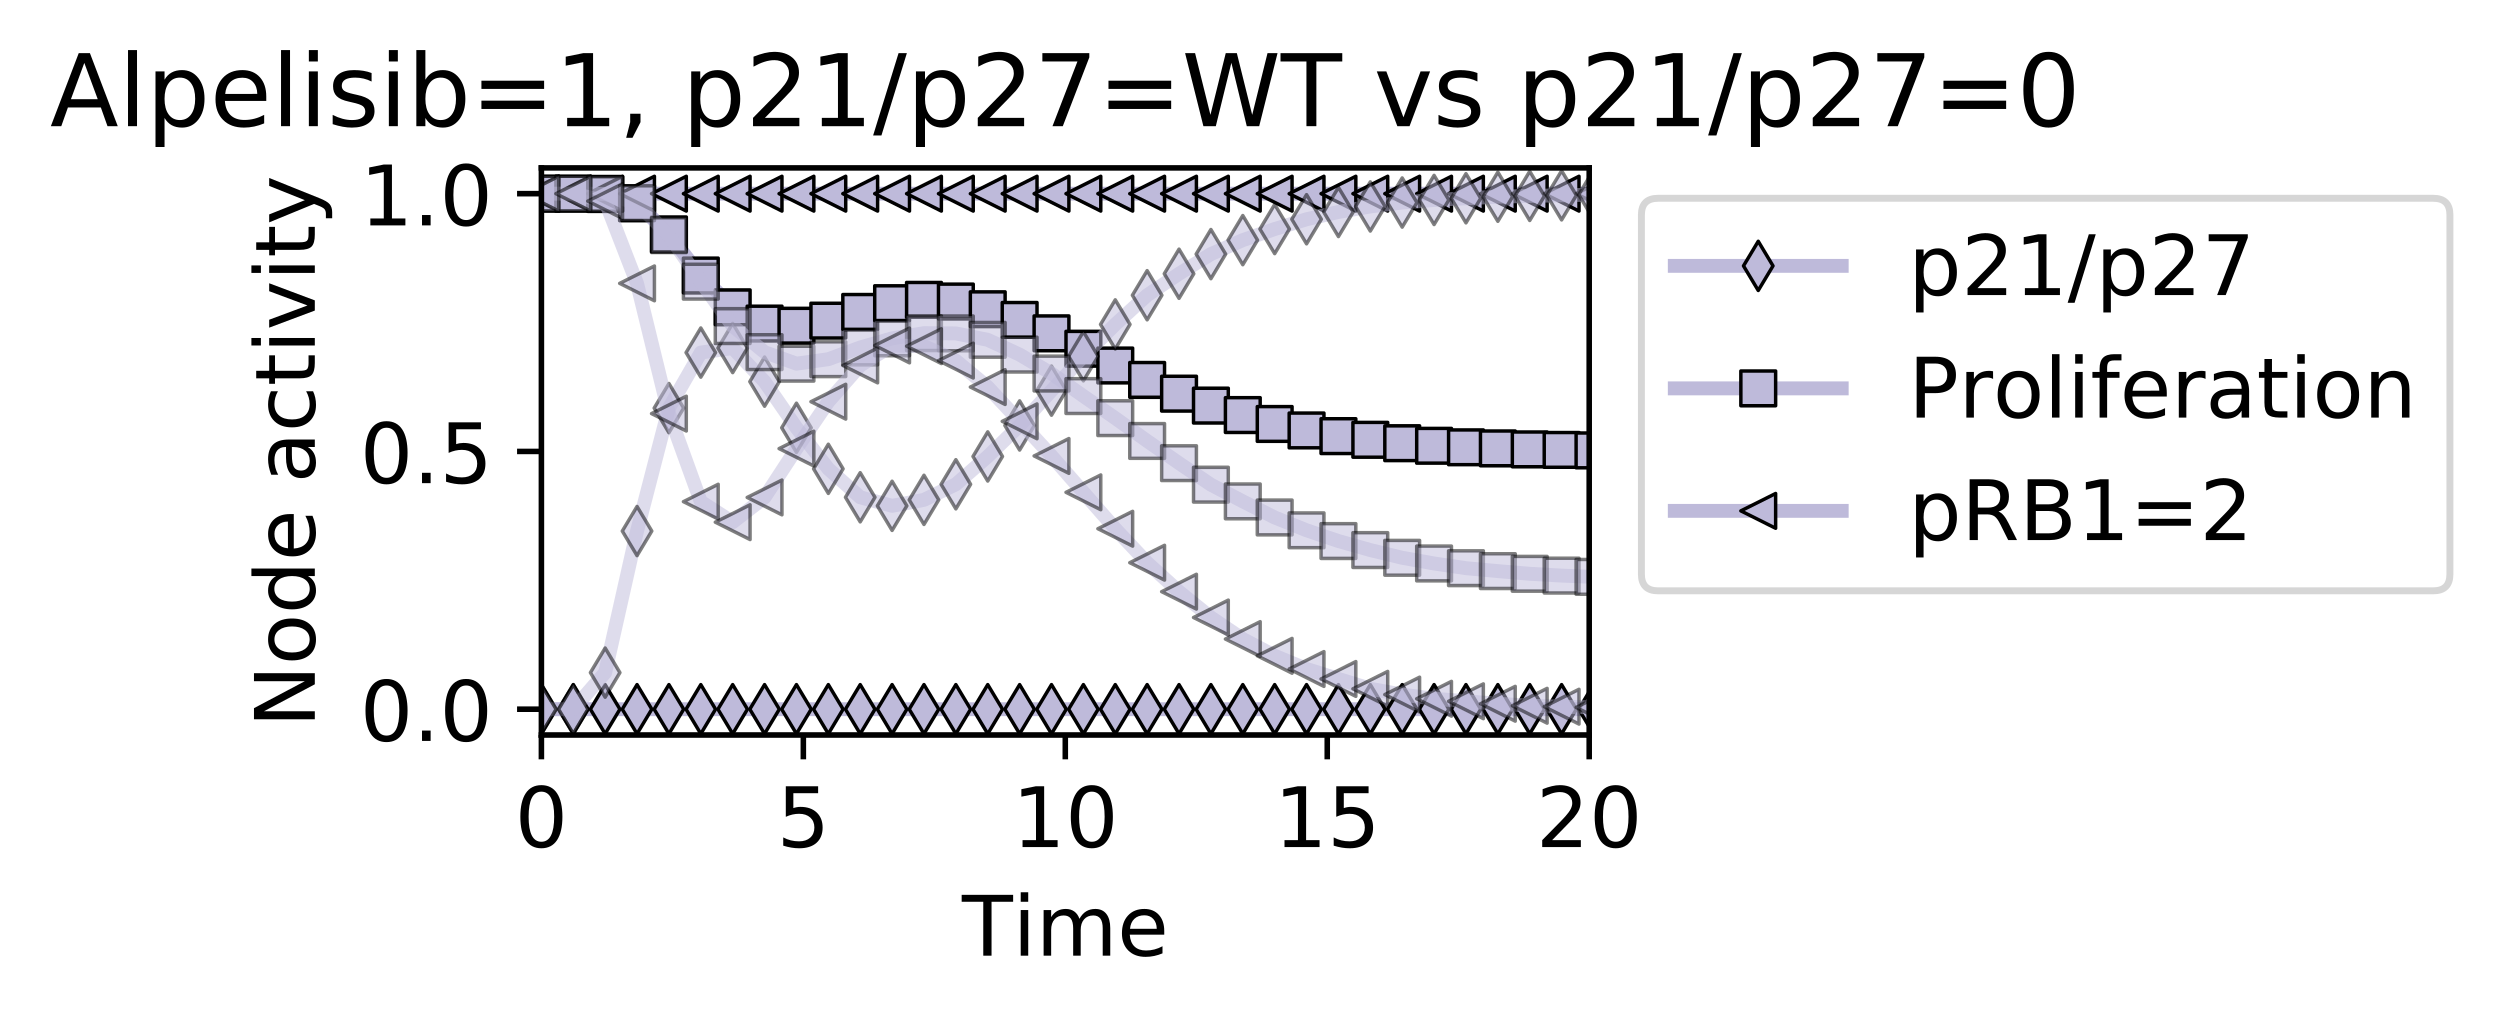 <?xml version="1.0" encoding="utf-8" standalone="no"?>
<!DOCTYPE svg PUBLIC "-//W3C//DTD SVG 1.1//EN"
  "http://www.w3.org/Graphics/SVG/1.1/DTD/svg11.dtd">
<!-- Created with matplotlib (https://matplotlib.org/) -->
<svg height="147.109pt" version="1.1" viewBox="0 0 359.466 147.109" width="359.466pt" xmlns="http://www.w3.org/2000/svg" xmlns:xlink="http://www.w3.org/1999/xlink">
 <defs>
  <style type="text/css">
*{stroke-linecap:butt;stroke-linejoin:round;white-space:pre;}
  </style>
 </defs>
 <g id="figure_1">
  <g id="patch_1">
   <path d="M 0 147.109 
L 359.466 147.109 
L 359.466 0 
L 0 0 
z
" style="fill:#ffffff;"/>
  </g>
  <g id="axes_1">
   <g id="patch_2">
    <path d="M 77.846 105.682 
L 228.506 105.682 
L 228.506 24.142 
L 77.846 24.142 
z
" style="fill:#ffffff;"/>
   </g>
   <g id="matplotlib.axis_1">
    <g id="xtick_1">
     <g id="line2d_1">
      <defs>
       <path d="M 0 0 
L 0 3.5 
" id="mcc9478d8d9" style="stroke:#000000;stroke-width:0.8;"/>
      </defs>
      <g>
       <use style="stroke:#000000;stroke-width:0.8;" x="77.846" xlink:href="#mcc9478d8d9" y="105.682"/>
      </g>
     </g>
     <g id="text_1">
      <!-- 0 -->
      <defs>
       <path d="M 31.781 66.406 
Q 24.172 66.406 20.328 58.906 
Q 16.5 51.422 16.5 36.375 
Q 16.5 21.391 20.328 13.891 
Q 24.172 6.391 31.781 6.391 
Q 39.453 6.391 43.281 13.891 
Q 47.125 21.391 47.125 36.375 
Q 47.125 51.422 43.281 58.906 
Q 39.453 66.406 31.781 66.406 
z
M 31.781 74.219 
Q 44.047 74.219 50.516 64.516 
Q 56.984 54.828 56.984 36.375 
Q 56.984 17.969 50.516 8.266 
Q 44.047 -1.422 31.781 -1.422 
Q 19.531 -1.422 13.062 8.266 
Q 6.594 17.969 6.594 36.375 
Q 6.594 54.828 13.062 64.516 
Q 19.531 74.219 31.781 74.219 
z
" id="DejaVuSans-48"/>
      </defs>
      <g transform="translate(74.028 121.8)scale(0.12 -0.12)">
       <use xlink:href="#DejaVuSans-48"/>
      </g>
     </g>
    </g>
    <g id="xtick_2">
     <g id="line2d_2">
      <g>
       <use style="stroke:#000000;stroke-width:0.8;" x="115.51" xlink:href="#mcc9478d8d9" y="105.682"/>
      </g>
     </g>
     <g id="text_2">
      <!-- 5 -->
      <defs>
       <path d="M 10.797 72.906 
L 49.516 72.906 
L 49.516 64.594 
L 19.828 64.594 
L 19.828 46.734 
Q 21.969 47.469 24.109 47.828 
Q 26.266 48.188 28.422 48.188 
Q 40.625 48.188 47.75 41.5 
Q 54.891 34.812 54.891 23.391 
Q 54.891 11.625 47.562 5.094 
Q 40.234 -1.422 26.906 -1.422 
Q 22.312 -1.422 17.547 -0.641 
Q 12.797 0.141 7.719 1.703 
L 7.719 11.625 
Q 12.109 9.234 16.797 8.062 
Q 21.484 6.891 26.703 6.891 
Q 35.156 6.891 40.078 11.328 
Q 45.016 15.766 45.016 23.391 
Q 45.016 31 40.078 35.438 
Q 35.156 39.891 26.703 39.891 
Q 22.75 39.891 18.812 39.016 
Q 14.891 38.141 10.797 36.281 
z
" id="DejaVuSans-53"/>
      </defs>
      <g transform="translate(111.693 121.8)scale(0.12 -0.12)">
       <use xlink:href="#DejaVuSans-53"/>
      </g>
     </g>
    </g>
    <g id="xtick_3">
     <g id="line2d_3">
      <g>
       <use style="stroke:#000000;stroke-width:0.8;" x="153.175" xlink:href="#mcc9478d8d9" y="105.682"/>
      </g>
     </g>
     <g id="text_3">
      <!-- 10 -->
      <defs>
       <path d="M 12.406 8.297 
L 28.516 8.297 
L 28.516 63.922 
L 10.984 60.406 
L 10.984 69.391 
L 28.422 72.906 
L 38.281 72.906 
L 38.281 8.297 
L 54.391 8.297 
L 54.391 0 
L 12.406 0 
z
" id="DejaVuSans-49"/>
      </defs>
      <g transform="translate(145.541 121.8)scale(0.12 -0.12)">
       <use xlink:href="#DejaVuSans-49"/>
       <use x="63.623" xlink:href="#DejaVuSans-48"/>
      </g>
     </g>
    </g>
    <g id="xtick_4">
     <g id="line2d_4">
      <g>
       <use style="stroke:#000000;stroke-width:0.8;" x="190.84" xlink:href="#mcc9478d8d9" y="105.682"/>
      </g>
     </g>
     <g id="text_4">
      <!-- 15 -->
      <g transform="translate(183.206 121.8)scale(0.12 -0.12)">
       <use xlink:href="#DejaVuSans-49"/>
       <use x="63.623" xlink:href="#DejaVuSans-53"/>
      </g>
     </g>
    </g>
    <g id="xtick_5">
     <g id="line2d_5">
      <g>
       <use style="stroke:#000000;stroke-width:0.8;" x="228.506" xlink:href="#mcc9478d8d9" y="105.682"/>
      </g>
     </g>
     <g id="text_5">
      <!-- 20 -->
      <defs>
       <path d="M 19.188 8.297 
L 53.609 8.297 
L 53.609 0 
L 7.328 0 
L 7.328 8.297 
Q 12.938 14.109 22.625 23.891 
Q 32.328 33.688 34.812 36.531 
Q 39.547 41.844 41.422 45.531 
Q 43.312 49.219 43.312 52.781 
Q 43.312 58.594 39.234 62.25 
Q 35.156 65.922 28.609 65.922 
Q 23.969 65.922 18.812 64.312 
Q 13.672 62.703 7.812 59.422 
L 7.812 69.391 
Q 13.766 71.781 18.938 73 
Q 24.125 74.219 28.422 74.219 
Q 39.75 74.219 46.484 68.547 
Q 53.219 62.891 53.219 53.422 
Q 53.219 48.922 51.531 44.891 
Q 49.859 40.875 45.406 35.406 
Q 44.188 33.984 37.641 27.219 
Q 31.109 20.453 19.188 8.297 
z
" id="DejaVuSans-50"/>
      </defs>
      <g transform="translate(220.87 121.8)scale(0.12 -0.12)">
       <use xlink:href="#DejaVuSans-50"/>
       <use x="63.623" xlink:href="#DejaVuSans-48"/>
      </g>
     </g>
    </g>
    <g id="text_6">
     <!-- Time -->
     <defs>
      <path d="M -0.297 72.906 
L 61.375 72.906 
L 61.375 64.594 
L 35.5 64.594 
L 35.5 0 
L 25.594 0 
L 25.594 64.594 
L -0.297 64.594 
z
" id="DejaVuSans-84"/>
      <path d="M 9.422 54.688 
L 18.406 54.688 
L 18.406 0 
L 9.422 0 
z
M 9.422 75.984 
L 18.406 75.984 
L 18.406 64.594 
L 9.422 64.594 
z
" id="DejaVuSans-105"/>
      <path d="M 52 44.188 
Q 55.375 50.25 60.062 53.125 
Q 64.75 56 71.094 56 
Q 79.641 56 84.281 50.016 
Q 88.922 44.047 88.922 33.016 
L 88.922 0 
L 79.891 0 
L 79.891 32.719 
Q 79.891 40.578 77.094 44.375 
Q 74.312 48.188 68.609 48.188 
Q 61.625 48.188 57.562 43.547 
Q 53.516 38.922 53.516 30.906 
L 53.516 0 
L 44.484 0 
L 44.484 32.719 
Q 44.484 40.625 41.703 44.406 
Q 38.922 48.188 33.109 48.188 
Q 26.219 48.188 22.156 43.531 
Q 18.109 38.875 18.109 30.906 
L 18.109 0 
L 9.078 0 
L 9.078 54.688 
L 18.109 54.688 
L 18.109 46.188 
Q 21.188 51.219 25.484 53.609 
Q 29.781 56 35.688 56 
Q 41.656 56 45.828 52.969 
Q 50 49.953 52 44.188 
z
" id="DejaVuSans-109"/>
      <path d="M 56.203 29.594 
L 56.203 25.203 
L 14.891 25.203 
Q 15.484 15.922 20.484 11.062 
Q 25.484 6.203 34.422 6.203 
Q 39.594 6.203 44.453 7.469 
Q 49.312 8.734 54.109 11.281 
L 54.109 2.781 
Q 49.266 0.734 44.188 -0.344 
Q 39.109 -1.422 33.891 -1.422 
Q 20.797 -1.422 13.156 6.188 
Q 5.516 13.812 5.516 26.812 
Q 5.516 40.234 12.766 48.109 
Q 20.016 56 32.328 56 
Q 43.359 56 49.781 48.891 
Q 56.203 41.797 56.203 29.594 
z
M 47.219 32.234 
Q 47.125 39.594 43.094 43.984 
Q 39.062 48.391 32.422 48.391 
Q 24.906 48.391 20.391 44.141 
Q 15.875 39.891 15.188 32.172 
z
" id="DejaVuSans-101"/>
     </defs>
     <g transform="translate(138.31 137.414)scale(0.12 -0.12)">
      <use xlink:href="#DejaVuSans-84"/>
      <use x="61.037" xlink:href="#DejaVuSans-105"/>
      <use x="88.82" xlink:href="#DejaVuSans-109"/>
      <use x="186.232" xlink:href="#DejaVuSans-101"/>
     </g>
    </g>
   </g>
   <g id="matplotlib.axis_2">
    <g id="ytick_1">
     <g id="line2d_6">
      <defs>
       <path d="M 0 0 
L -3.5 0 
" id="m340cfd2370" style="stroke:#000000;stroke-width:0.8;"/>
      </defs>
      <g>
       <use style="stroke:#000000;stroke-width:0.8;" x="77.846" xlink:href="#m340cfd2370" y="101.975"/>
      </g>
     </g>
     <g id="text_7">
      <!-- 0.0 -->
      <defs>
       <path d="M 10.688 12.406 
L 21 12.406 
L 21 0 
L 10.688 0 
z
" id="DejaVuSans-46"/>
      </defs>
      <g transform="translate(51.762 106.534)scale(0.12 -0.12)">
       <use xlink:href="#DejaVuSans-48"/>
       <use x="63.623" xlink:href="#DejaVuSans-46"/>
       <use x="95.41" xlink:href="#DejaVuSans-48"/>
      </g>
     </g>
    </g>
    <g id="ytick_2">
     <g id="line2d_7">
      <g>
       <use style="stroke:#000000;stroke-width:0.8;" x="77.846" xlink:href="#m340cfd2370" y="64.912"/>
      </g>
     </g>
     <g id="text_8">
      <!-- 0.5 -->
      <g transform="translate(51.762 69.471)scale(0.12 -0.12)">
       <use xlink:href="#DejaVuSans-48"/>
       <use x="63.623" xlink:href="#DejaVuSans-46"/>
       <use x="95.41" xlink:href="#DejaVuSans-53"/>
      </g>
     </g>
    </g>
    <g id="ytick_3">
     <g id="line2d_8">
      <g>
       <use style="stroke:#000000;stroke-width:0.8;" x="77.846" xlink:href="#m340cfd2370" y="27.848"/>
      </g>
     </g>
     <g id="text_9">
      <!-- 1.0 -->
      <g transform="translate(51.762 32.407)scale(0.12 -0.12)">
       <use xlink:href="#DejaVuSans-49"/>
       <use x="63.623" xlink:href="#DejaVuSans-46"/>
       <use x="95.41" xlink:href="#DejaVuSans-48"/>
      </g>
     </g>
    </g>
    <g id="text_10">
     <!-- Node activity -->
     <defs>
      <path d="M 9.812 72.906 
L 23.094 72.906 
L 55.422 11.922 
L 55.422 72.906 
L 64.984 72.906 
L 64.984 0 
L 51.703 0 
L 19.391 60.984 
L 19.391 0 
L 9.812 0 
z
" id="DejaVuSans-78"/>
      <path d="M 30.609 48.391 
Q 23.391 48.391 19.188 42.75 
Q 14.984 37.109 14.984 27.297 
Q 14.984 17.484 19.156 11.844 
Q 23.344 6.203 30.609 6.203 
Q 37.797 6.203 41.984 11.859 
Q 46.188 17.531 46.188 27.297 
Q 46.188 37.016 41.984 42.703 
Q 37.797 48.391 30.609 48.391 
z
M 30.609 56 
Q 42.328 56 49.016 48.375 
Q 55.719 40.766 55.719 27.297 
Q 55.719 13.875 49.016 6.219 
Q 42.328 -1.422 30.609 -1.422 
Q 18.844 -1.422 12.172 6.219 
Q 5.516 13.875 5.516 27.297 
Q 5.516 40.766 12.172 48.375 
Q 18.844 56 30.609 56 
z
" id="DejaVuSans-111"/>
      <path d="M 45.406 46.391 
L 45.406 75.984 
L 54.391 75.984 
L 54.391 0 
L 45.406 0 
L 45.406 8.203 
Q 42.578 3.328 38.25 0.953 
Q 33.938 -1.422 27.875 -1.422 
Q 17.969 -1.422 11.734 6.484 
Q 5.516 14.406 5.516 27.297 
Q 5.516 40.188 11.734 48.094 
Q 17.969 56 27.875 56 
Q 33.938 56 38.25 53.625 
Q 42.578 51.266 45.406 46.391 
z
M 14.797 27.297 
Q 14.797 17.391 18.875 11.75 
Q 22.953 6.109 30.078 6.109 
Q 37.203 6.109 41.297 11.75 
Q 45.406 17.391 45.406 27.297 
Q 45.406 37.203 41.297 42.844 
Q 37.203 48.484 30.078 48.484 
Q 22.953 48.484 18.875 42.844 
Q 14.797 37.203 14.797 27.297 
z
" id="DejaVuSans-100"/>
      <path id="DejaVuSans-32"/>
      <path d="M 34.281 27.484 
Q 23.391 27.484 19.188 25 
Q 14.984 22.516 14.984 16.5 
Q 14.984 11.719 18.141 8.906 
Q 21.297 6.109 26.703 6.109 
Q 34.188 6.109 38.703 11.406 
Q 43.219 16.703 43.219 25.484 
L 43.219 27.484 
z
M 52.203 31.203 
L 52.203 0 
L 43.219 0 
L 43.219 8.297 
Q 40.141 3.328 35.547 0.953 
Q 30.953 -1.422 24.312 -1.422 
Q 15.922 -1.422 10.953 3.297 
Q 6 8.016 6 15.922 
Q 6 25.141 12.172 29.828 
Q 18.359 34.516 30.609 34.516 
L 43.219 34.516 
L 43.219 35.406 
Q 43.219 41.609 39.141 45 
Q 35.062 48.391 27.688 48.391 
Q 23 48.391 18.547 47.266 
Q 14.109 46.141 10.016 43.891 
L 10.016 52.203 
Q 14.938 54.109 19.578 55.047 
Q 24.219 56 28.609 56 
Q 40.484 56 46.344 49.844 
Q 52.203 43.703 52.203 31.203 
z
" id="DejaVuSans-97"/>
      <path d="M 48.781 52.594 
L 48.781 44.188 
Q 44.969 46.297 41.141 47.344 
Q 37.312 48.391 33.406 48.391 
Q 24.656 48.391 19.812 42.844 
Q 14.984 37.312 14.984 27.297 
Q 14.984 17.281 19.812 11.734 
Q 24.656 6.203 33.406 6.203 
Q 37.312 6.203 41.141 7.25 
Q 44.969 8.297 48.781 10.406 
L 48.781 2.094 
Q 45.016 0.344 40.984 -0.531 
Q 36.969 -1.422 32.422 -1.422 
Q 20.062 -1.422 12.781 6.344 
Q 5.516 14.109 5.516 27.297 
Q 5.516 40.672 12.859 48.328 
Q 20.219 56 33.016 56 
Q 37.156 56 41.109 55.141 
Q 45.062 54.297 48.781 52.594 
z
" id="DejaVuSans-99"/>
      <path d="M 18.312 70.219 
L 18.312 54.688 
L 36.812 54.688 
L 36.812 47.703 
L 18.312 47.703 
L 18.312 18.016 
Q 18.312 11.328 20.141 9.422 
Q 21.969 7.516 27.594 7.516 
L 36.812 7.516 
L 36.812 0 
L 27.594 0 
Q 17.188 0 13.234 3.875 
Q 9.281 7.766 9.281 18.016 
L 9.281 47.703 
L 2.688 47.703 
L 2.688 54.688 
L 9.281 54.688 
L 9.281 70.219 
z
" id="DejaVuSans-116"/>
      <path d="M 2.984 54.688 
L 12.5 54.688 
L 29.594 8.797 
L 46.688 54.688 
L 56.203 54.688 
L 35.688 0 
L 23.484 0 
z
" id="DejaVuSans-118"/>
      <path d="M 32.172 -5.078 
Q 28.375 -14.844 24.75 -17.812 
Q 21.141 -20.797 15.094 -20.797 
L 7.906 -20.797 
L 7.906 -13.281 
L 13.188 -13.281 
Q 16.891 -13.281 18.938 -11.516 
Q 21 -9.766 23.484 -3.219 
L 25.094 0.875 
L 2.984 54.688 
L 12.5 54.688 
L 29.594 11.922 
L 46.688 54.688 
L 56.203 54.688 
z
" id="DejaVuSans-121"/>
     </defs>
     <g transform="translate(45.266 104.596)rotate(-90)scale(0.12 -0.12)">
      <use xlink:href="#DejaVuSans-78"/>
      <use x="74.805" xlink:href="#DejaVuSans-111"/>
      <use x="135.986" xlink:href="#DejaVuSans-100"/>
      <use x="199.463" xlink:href="#DejaVuSans-101"/>
      <use x="260.986" xlink:href="#DejaVuSans-32"/>
      <use x="292.773" xlink:href="#DejaVuSans-97"/>
      <use x="354.053" xlink:href="#DejaVuSans-99"/>
      <use x="409.033" xlink:href="#DejaVuSans-116"/>
      <use x="448.242" xlink:href="#DejaVuSans-105"/>
      <use x="476.025" xlink:href="#DejaVuSans-118"/>
      <use x="535.205" xlink:href="#DejaVuSans-105"/>
      <use x="562.988" xlink:href="#DejaVuSans-116"/>
      <use x="602.197" xlink:href="#DejaVuSans-121"/>
     </g>
    </g>
   </g>
   <g id="line2d_9">
    <path clip-path="url(#p437ba716a3)" d="M 77.846 101.975 
L 82.43 101.975 
L 87.014 101.975 
L 91.598 101.975 
L 96.182 101.975 
L 100.766 101.975 
L 105.35 101.975 
L 109.934 101.975 
L 114.519 101.975 
L 119.103 101.975 
L 123.687 101.975 
L 128.271 101.975 
L 132.855 101.975 
L 137.439 101.975 
L 142.023 101.975 
L 146.608 101.975 
L 151.192 101.975 
L 155.776 101.975 
L 160.36 101.975 
L 164.944 101.975 
L 169.528 101.975 
L 174.112 101.975 
L 178.697 101.975 
L 183.281 101.975 
L 187.865 101.975 
L 192.449 101.975 
L 197.033 101.975 
L 201.617 101.975 
L 206.201 101.975 
L 210.786 101.975 
L 215.37 101.975 
L 219.954 101.975 
L 224.538 101.975 
L 229.122 101.975 
L 233.706 101.975 
L 238.29 101.975 
L 242.874 101.975 
L 247.459 101.975 
L 252.043 101.975 
L 256.627 101.975 
L 261.211 101.975 
L 265.795 101.975 
" style="fill:none;stroke:#bebada;stroke-linecap:square;stroke-width:2;"/>
    <defs>
     <path d="M -0 3.536 
L 2.121 0 
L -0 -3.536 
L -2.121 -0 
z
" id="m9f1e1bd71f" style="stroke:#000000;stroke-linejoin:miter;stroke-width:0.5;"/>
    </defs>
    <g clip-path="url(#p437ba716a3)">
     <use style="fill:#bebada;stroke:#000000;stroke-linejoin:miter;stroke-width:0.5;" x="77.846" xlink:href="#m9f1e1bd71f" y="101.975"/>
     <use style="fill:#bebada;stroke:#000000;stroke-linejoin:miter;stroke-width:0.5;" x="82.43" xlink:href="#m9f1e1bd71f" y="101.975"/>
     <use style="fill:#bebada;stroke:#000000;stroke-linejoin:miter;stroke-width:0.5;" x="87.014" xlink:href="#m9f1e1bd71f" y="101.975"/>
     <use style="fill:#bebada;stroke:#000000;stroke-linejoin:miter;stroke-width:0.5;" x="91.598" xlink:href="#m9f1e1bd71f" y="101.975"/>
     <use style="fill:#bebada;stroke:#000000;stroke-linejoin:miter;stroke-width:0.5;" x="96.182" xlink:href="#m9f1e1bd71f" y="101.975"/>
     <use style="fill:#bebada;stroke:#000000;stroke-linejoin:miter;stroke-width:0.5;" x="100.766" xlink:href="#m9f1e1bd71f" y="101.975"/>
     <use style="fill:#bebada;stroke:#000000;stroke-linejoin:miter;stroke-width:0.5;" x="105.35" xlink:href="#m9f1e1bd71f" y="101.975"/>
     <use style="fill:#bebada;stroke:#000000;stroke-linejoin:miter;stroke-width:0.5;" x="109.934" xlink:href="#m9f1e1bd71f" y="101.975"/>
     <use style="fill:#bebada;stroke:#000000;stroke-linejoin:miter;stroke-width:0.5;" x="114.519" xlink:href="#m9f1e1bd71f" y="101.975"/>
     <use style="fill:#bebada;stroke:#000000;stroke-linejoin:miter;stroke-width:0.5;" x="119.103" xlink:href="#m9f1e1bd71f" y="101.975"/>
     <use style="fill:#bebada;stroke:#000000;stroke-linejoin:miter;stroke-width:0.5;" x="123.687" xlink:href="#m9f1e1bd71f" y="101.975"/>
     <use style="fill:#bebada;stroke:#000000;stroke-linejoin:miter;stroke-width:0.5;" x="128.271" xlink:href="#m9f1e1bd71f" y="101.975"/>
     <use style="fill:#bebada;stroke:#000000;stroke-linejoin:miter;stroke-width:0.5;" x="132.855" xlink:href="#m9f1e1bd71f" y="101.975"/>
     <use style="fill:#bebada;stroke:#000000;stroke-linejoin:miter;stroke-width:0.5;" x="137.439" xlink:href="#m9f1e1bd71f" y="101.975"/>
     <use style="fill:#bebada;stroke:#000000;stroke-linejoin:miter;stroke-width:0.5;" x="142.023" xlink:href="#m9f1e1bd71f" y="101.975"/>
     <use style="fill:#bebada;stroke:#000000;stroke-linejoin:miter;stroke-width:0.5;" x="146.608" xlink:href="#m9f1e1bd71f" y="101.975"/>
     <use style="fill:#bebada;stroke:#000000;stroke-linejoin:miter;stroke-width:0.5;" x="151.192" xlink:href="#m9f1e1bd71f" y="101.975"/>
     <use style="fill:#bebada;stroke:#000000;stroke-linejoin:miter;stroke-width:0.5;" x="155.776" xlink:href="#m9f1e1bd71f" y="101.975"/>
     <use style="fill:#bebada;stroke:#000000;stroke-linejoin:miter;stroke-width:0.5;" x="160.36" xlink:href="#m9f1e1bd71f" y="101.975"/>
     <use style="fill:#bebada;stroke:#000000;stroke-linejoin:miter;stroke-width:0.5;" x="164.944" xlink:href="#m9f1e1bd71f" y="101.975"/>
     <use style="fill:#bebada;stroke:#000000;stroke-linejoin:miter;stroke-width:0.5;" x="169.528" xlink:href="#m9f1e1bd71f" y="101.975"/>
     <use style="fill:#bebada;stroke:#000000;stroke-linejoin:miter;stroke-width:0.5;" x="174.112" xlink:href="#m9f1e1bd71f" y="101.975"/>
     <use style="fill:#bebada;stroke:#000000;stroke-linejoin:miter;stroke-width:0.5;" x="178.697" xlink:href="#m9f1e1bd71f" y="101.975"/>
     <use style="fill:#bebada;stroke:#000000;stroke-linejoin:miter;stroke-width:0.5;" x="183.281" xlink:href="#m9f1e1bd71f" y="101.975"/>
     <use style="fill:#bebada;stroke:#000000;stroke-linejoin:miter;stroke-width:0.5;" x="187.865" xlink:href="#m9f1e1bd71f" y="101.975"/>
     <use style="fill:#bebada;stroke:#000000;stroke-linejoin:miter;stroke-width:0.5;" x="192.449" xlink:href="#m9f1e1bd71f" y="101.975"/>
     <use style="fill:#bebada;stroke:#000000;stroke-linejoin:miter;stroke-width:0.5;" x="197.033" xlink:href="#m9f1e1bd71f" y="101.975"/>
     <use style="fill:#bebada;stroke:#000000;stroke-linejoin:miter;stroke-width:0.5;" x="201.617" xlink:href="#m9f1e1bd71f" y="101.975"/>
     <use style="fill:#bebada;stroke:#000000;stroke-linejoin:miter;stroke-width:0.5;" x="206.201" xlink:href="#m9f1e1bd71f" y="101.975"/>
     <use style="fill:#bebada;stroke:#000000;stroke-linejoin:miter;stroke-width:0.5;" x="210.786" xlink:href="#m9f1e1bd71f" y="101.975"/>
     <use style="fill:#bebada;stroke:#000000;stroke-linejoin:miter;stroke-width:0.5;" x="215.37" xlink:href="#m9f1e1bd71f" y="101.975"/>
     <use style="fill:#bebada;stroke:#000000;stroke-linejoin:miter;stroke-width:0.5;" x="219.954" xlink:href="#m9f1e1bd71f" y="101.975"/>
     <use style="fill:#bebada;stroke:#000000;stroke-linejoin:miter;stroke-width:0.5;" x="224.538" xlink:href="#m9f1e1bd71f" y="101.975"/>
     <use style="fill:#bebada;stroke:#000000;stroke-linejoin:miter;stroke-width:0.5;" x="229.122" xlink:href="#m9f1e1bd71f" y="101.975"/>
     <use style="fill:#bebada;stroke:#000000;stroke-linejoin:miter;stroke-width:0.5;" x="233.706" xlink:href="#m9f1e1bd71f" y="101.975"/>
     <use style="fill:#bebada;stroke:#000000;stroke-linejoin:miter;stroke-width:0.5;" x="238.29" xlink:href="#m9f1e1bd71f" y="101.975"/>
     <use style="fill:#bebada;stroke:#000000;stroke-linejoin:miter;stroke-width:0.5;" x="242.874" xlink:href="#m9f1e1bd71f" y="101.975"/>
     <use style="fill:#bebada;stroke:#000000;stroke-linejoin:miter;stroke-width:0.5;" x="247.459" xlink:href="#m9f1e1bd71f" y="101.975"/>
     <use style="fill:#bebada;stroke:#000000;stroke-linejoin:miter;stroke-width:0.5;" x="252.043" xlink:href="#m9f1e1bd71f" y="101.975"/>
     <use style="fill:#bebada;stroke:#000000;stroke-linejoin:miter;stroke-width:0.5;" x="256.627" xlink:href="#m9f1e1bd71f" y="101.975"/>
     <use style="fill:#bebada;stroke:#000000;stroke-linejoin:miter;stroke-width:0.5;" x="261.211" xlink:href="#m9f1e1bd71f" y="101.975"/>
     <use style="fill:#bebada;stroke:#000000;stroke-linejoin:miter;stroke-width:0.5;" x="265.795" xlink:href="#m9f1e1bd71f" y="101.975"/>
    </g>
   </g>
   <g id="line2d_10">
    <path clip-path="url(#p437ba716a3)" d="M 77.846 27.848 
L 82.43 27.848 
L 87.014 27.893 
L 91.598 29.223 
L 96.182 33.704 
L 100.766 39.616 
L 105.35 44.193 
L 109.934 46.524 
L 114.519 46.832 
L 119.103 46.102 
L 123.687 44.853 
L 128.271 43.593 
L 132.855 43.111 
L 137.439 43.356 
L 142.023 44.464 
L 146.608 45.998 
L 151.192 47.929 
L 155.776 50.146 
L 160.36 52.555 
L 164.944 54.627 
L 169.528 56.602 
L 174.112 58.322 
L 178.697 59.682 
L 183.281 60.961 
L 187.865 61.891 
L 192.449 62.71 
L 197.033 63.236 
L 201.617 63.729 
L 206.201 64.096 
L 210.786 64.315 
L 215.37 64.471 
L 219.954 64.615 
L 224.538 64.689 
L 229.122 64.763 
L 233.706 64.797 
L 238.29 64.83 
L 242.874 64.852 
L 247.459 64.886 
L 252.043 64.893 
L 256.627 64.901 
L 261.211 64.908 
L 265.795 64.908 
" style="fill:none;stroke:#bebada;stroke-linecap:square;stroke-width:2;"/>
    <defs>
     <path d="M -2.5 2.5 
L 2.5 2.5 
L 2.5 -2.5 
L -2.5 -2.5 
z
" id="maeda7958af" style="stroke:#000000;stroke-linejoin:miter;stroke-width:0.5;"/>
    </defs>
    <g clip-path="url(#p437ba716a3)">
     <use style="fill:#bebada;stroke:#000000;stroke-linejoin:miter;stroke-width:0.5;" x="77.846" xlink:href="#maeda7958af" y="27.848"/>
     <use style="fill:#bebada;stroke:#000000;stroke-linejoin:miter;stroke-width:0.5;" x="82.43" xlink:href="#maeda7958af" y="27.848"/>
     <use style="fill:#bebada;stroke:#000000;stroke-linejoin:miter;stroke-width:0.5;" x="87.014" xlink:href="#maeda7958af" y="27.893"/>
     <use style="fill:#bebada;stroke:#000000;stroke-linejoin:miter;stroke-width:0.5;" x="91.598" xlink:href="#maeda7958af" y="29.223"/>
     <use style="fill:#bebada;stroke:#000000;stroke-linejoin:miter;stroke-width:0.5;" x="96.182" xlink:href="#maeda7958af" y="33.704"/>
     <use style="fill:#bebada;stroke:#000000;stroke-linejoin:miter;stroke-width:0.5;" x="100.766" xlink:href="#maeda7958af" y="39.616"/>
     <use style="fill:#bebada;stroke:#000000;stroke-linejoin:miter;stroke-width:0.5;" x="105.35" xlink:href="#maeda7958af" y="44.193"/>
     <use style="fill:#bebada;stroke:#000000;stroke-linejoin:miter;stroke-width:0.5;" x="109.934" xlink:href="#maeda7958af" y="46.524"/>
     <use style="fill:#bebada;stroke:#000000;stroke-linejoin:miter;stroke-width:0.5;" x="114.519" xlink:href="#maeda7958af" y="46.832"/>
     <use style="fill:#bebada;stroke:#000000;stroke-linejoin:miter;stroke-width:0.5;" x="119.103" xlink:href="#maeda7958af" y="46.102"/>
     <use style="fill:#bebada;stroke:#000000;stroke-linejoin:miter;stroke-width:0.5;" x="123.687" xlink:href="#maeda7958af" y="44.853"/>
     <use style="fill:#bebada;stroke:#000000;stroke-linejoin:miter;stroke-width:0.5;" x="128.271" xlink:href="#maeda7958af" y="43.593"/>
     <use style="fill:#bebada;stroke:#000000;stroke-linejoin:miter;stroke-width:0.5;" x="132.855" xlink:href="#maeda7958af" y="43.111"/>
     <use style="fill:#bebada;stroke:#000000;stroke-linejoin:miter;stroke-width:0.5;" x="137.439" xlink:href="#maeda7958af" y="43.356"/>
     <use style="fill:#bebada;stroke:#000000;stroke-linejoin:miter;stroke-width:0.5;" x="142.023" xlink:href="#maeda7958af" y="44.464"/>
     <use style="fill:#bebada;stroke:#000000;stroke-linejoin:miter;stroke-width:0.5;" x="146.608" xlink:href="#maeda7958af" y="45.998"/>
     <use style="fill:#bebada;stroke:#000000;stroke-linejoin:miter;stroke-width:0.5;" x="151.192" xlink:href="#maeda7958af" y="47.929"/>
     <use style="fill:#bebada;stroke:#000000;stroke-linejoin:miter;stroke-width:0.5;" x="155.776" xlink:href="#maeda7958af" y="50.146"/>
     <use style="fill:#bebada;stroke:#000000;stroke-linejoin:miter;stroke-width:0.5;" x="160.36" xlink:href="#maeda7958af" y="52.555"/>
     <use style="fill:#bebada;stroke:#000000;stroke-linejoin:miter;stroke-width:0.5;" x="164.944" xlink:href="#maeda7958af" y="54.627"/>
     <use style="fill:#bebada;stroke:#000000;stroke-linejoin:miter;stroke-width:0.5;" x="169.528" xlink:href="#maeda7958af" y="56.602"/>
     <use style="fill:#bebada;stroke:#000000;stroke-linejoin:miter;stroke-width:0.5;" x="174.112" xlink:href="#maeda7958af" y="58.322"/>
     <use style="fill:#bebada;stroke:#000000;stroke-linejoin:miter;stroke-width:0.5;" x="178.697" xlink:href="#maeda7958af" y="59.682"/>
     <use style="fill:#bebada;stroke:#000000;stroke-linejoin:miter;stroke-width:0.5;" x="183.281" xlink:href="#maeda7958af" y="60.961"/>
     <use style="fill:#bebada;stroke:#000000;stroke-linejoin:miter;stroke-width:0.5;" x="187.865" xlink:href="#maeda7958af" y="61.891"/>
     <use style="fill:#bebada;stroke:#000000;stroke-linejoin:miter;stroke-width:0.5;" x="192.449" xlink:href="#maeda7958af" y="62.71"/>
     <use style="fill:#bebada;stroke:#000000;stroke-linejoin:miter;stroke-width:0.5;" x="197.033" xlink:href="#maeda7958af" y="63.236"/>
     <use style="fill:#bebada;stroke:#000000;stroke-linejoin:miter;stroke-width:0.5;" x="201.617" xlink:href="#maeda7958af" y="63.729"/>
     <use style="fill:#bebada;stroke:#000000;stroke-linejoin:miter;stroke-width:0.5;" x="206.201" xlink:href="#maeda7958af" y="64.096"/>
     <use style="fill:#bebada;stroke:#000000;stroke-linejoin:miter;stroke-width:0.5;" x="210.786" xlink:href="#maeda7958af" y="64.315"/>
     <use style="fill:#bebada;stroke:#000000;stroke-linejoin:miter;stroke-width:0.5;" x="215.37" xlink:href="#maeda7958af" y="64.471"/>
     <use style="fill:#bebada;stroke:#000000;stroke-linejoin:miter;stroke-width:0.5;" x="219.954" xlink:href="#maeda7958af" y="64.615"/>
     <use style="fill:#bebada;stroke:#000000;stroke-linejoin:miter;stroke-width:0.5;" x="224.538" xlink:href="#maeda7958af" y="64.689"/>
     <use style="fill:#bebada;stroke:#000000;stroke-linejoin:miter;stroke-width:0.5;" x="229.122" xlink:href="#maeda7958af" y="64.763"/>
     <use style="fill:#bebada;stroke:#000000;stroke-linejoin:miter;stroke-width:0.5;" x="233.706" xlink:href="#maeda7958af" y="64.797"/>
     <use style="fill:#bebada;stroke:#000000;stroke-linejoin:miter;stroke-width:0.5;" x="238.29" xlink:href="#maeda7958af" y="64.83"/>
     <use style="fill:#bebada;stroke:#000000;stroke-linejoin:miter;stroke-width:0.5;" x="242.874" xlink:href="#maeda7958af" y="64.852"/>
     <use style="fill:#bebada;stroke:#000000;stroke-linejoin:miter;stroke-width:0.5;" x="247.459" xlink:href="#maeda7958af" y="64.886"/>
     <use style="fill:#bebada;stroke:#000000;stroke-linejoin:miter;stroke-width:0.5;" x="252.043" xlink:href="#maeda7958af" y="64.893"/>
     <use style="fill:#bebada;stroke:#000000;stroke-linejoin:miter;stroke-width:0.5;" x="256.627" xlink:href="#maeda7958af" y="64.901"/>
     <use style="fill:#bebada;stroke:#000000;stroke-linejoin:miter;stroke-width:0.5;" x="261.211" xlink:href="#maeda7958af" y="64.908"/>
     <use style="fill:#bebada;stroke:#000000;stroke-linejoin:miter;stroke-width:0.5;" x="265.795" xlink:href="#maeda7958af" y="64.908"/>
    </g>
   </g>
   <g id="line2d_11">
    <path clip-path="url(#p437ba716a3)" d="M 77.846 27.848 
L 82.43 27.848 
L 87.014 27.848 
L 91.598 27.848 
L 96.182 27.848 
L 100.766 27.848 
L 105.35 27.848 
L 109.934 27.848 
L 114.519 27.848 
L 119.103 27.848 
L 123.687 27.848 
L 128.271 27.848 
L 132.855 27.848 
L 137.439 27.848 
L 142.023 27.848 
L 146.608 27.848 
L 151.192 27.848 
L 155.776 27.848 
L 160.36 27.848 
L 164.944 27.848 
L 169.528 27.848 
L 174.112 27.848 
L 178.697 27.848 
L 183.281 27.848 
L 187.865 27.848 
L 192.449 27.848 
L 197.033 27.848 
L 201.617 27.848 
L 206.201 27.848 
L 210.786 27.848 
L 215.37 27.848 
L 219.954 27.848 
L 224.538 27.848 
L 229.122 27.848 
L 233.706 27.848 
L 238.29 27.848 
L 242.874 27.848 
L 247.459 27.848 
L 252.043 27.848 
L 256.627 27.848 
L 261.211 27.848 
L 265.795 27.848 
" style="fill:none;stroke:#bebada;stroke-linecap:square;stroke-width:2;"/>
    <defs>
     <path d="M -2.5 -0 
L 2.5 2.5 
L 2.5 -2.5 
z
" id="m83643e0094" style="stroke:#000000;stroke-linejoin:miter;stroke-width:0.5;"/>
    </defs>
    <g clip-path="url(#p437ba716a3)">
     <use style="fill:#bebada;stroke:#000000;stroke-linejoin:miter;stroke-width:0.5;" x="77.846" xlink:href="#m83643e0094" y="27.848"/>
     <use style="fill:#bebada;stroke:#000000;stroke-linejoin:miter;stroke-width:0.5;" x="82.43" xlink:href="#m83643e0094" y="27.848"/>
     <use style="fill:#bebada;stroke:#000000;stroke-linejoin:miter;stroke-width:0.5;" x="87.014" xlink:href="#m83643e0094" y="27.848"/>
     <use style="fill:#bebada;stroke:#000000;stroke-linejoin:miter;stroke-width:0.5;" x="91.598" xlink:href="#m83643e0094" y="27.848"/>
     <use style="fill:#bebada;stroke:#000000;stroke-linejoin:miter;stroke-width:0.5;" x="96.182" xlink:href="#m83643e0094" y="27.848"/>
     <use style="fill:#bebada;stroke:#000000;stroke-linejoin:miter;stroke-width:0.5;" x="100.766" xlink:href="#m83643e0094" y="27.848"/>
     <use style="fill:#bebada;stroke:#000000;stroke-linejoin:miter;stroke-width:0.5;" x="105.35" xlink:href="#m83643e0094" y="27.848"/>
     <use style="fill:#bebada;stroke:#000000;stroke-linejoin:miter;stroke-width:0.5;" x="109.934" xlink:href="#m83643e0094" y="27.848"/>
     <use style="fill:#bebada;stroke:#000000;stroke-linejoin:miter;stroke-width:0.5;" x="114.519" xlink:href="#m83643e0094" y="27.848"/>
     <use style="fill:#bebada;stroke:#000000;stroke-linejoin:miter;stroke-width:0.5;" x="119.103" xlink:href="#m83643e0094" y="27.848"/>
     <use style="fill:#bebada;stroke:#000000;stroke-linejoin:miter;stroke-width:0.5;" x="123.687" xlink:href="#m83643e0094" y="27.848"/>
     <use style="fill:#bebada;stroke:#000000;stroke-linejoin:miter;stroke-width:0.5;" x="128.271" xlink:href="#m83643e0094" y="27.848"/>
     <use style="fill:#bebada;stroke:#000000;stroke-linejoin:miter;stroke-width:0.5;" x="132.855" xlink:href="#m83643e0094" y="27.848"/>
     <use style="fill:#bebada;stroke:#000000;stroke-linejoin:miter;stroke-width:0.5;" x="137.439" xlink:href="#m83643e0094" y="27.848"/>
     <use style="fill:#bebada;stroke:#000000;stroke-linejoin:miter;stroke-width:0.5;" x="142.023" xlink:href="#m83643e0094" y="27.848"/>
     <use style="fill:#bebada;stroke:#000000;stroke-linejoin:miter;stroke-width:0.5;" x="146.608" xlink:href="#m83643e0094" y="27.848"/>
     <use style="fill:#bebada;stroke:#000000;stroke-linejoin:miter;stroke-width:0.5;" x="151.192" xlink:href="#m83643e0094" y="27.848"/>
     <use style="fill:#bebada;stroke:#000000;stroke-linejoin:miter;stroke-width:0.5;" x="155.776" xlink:href="#m83643e0094" y="27.848"/>
     <use style="fill:#bebada;stroke:#000000;stroke-linejoin:miter;stroke-width:0.5;" x="160.36" xlink:href="#m83643e0094" y="27.848"/>
     <use style="fill:#bebada;stroke:#000000;stroke-linejoin:miter;stroke-width:0.5;" x="164.944" xlink:href="#m83643e0094" y="27.848"/>
     <use style="fill:#bebada;stroke:#000000;stroke-linejoin:miter;stroke-width:0.5;" x="169.528" xlink:href="#m83643e0094" y="27.848"/>
     <use style="fill:#bebada;stroke:#000000;stroke-linejoin:miter;stroke-width:0.5;" x="174.112" xlink:href="#m83643e0094" y="27.848"/>
     <use style="fill:#bebada;stroke:#000000;stroke-linejoin:miter;stroke-width:0.5;" x="178.697" xlink:href="#m83643e0094" y="27.848"/>
     <use style="fill:#bebada;stroke:#000000;stroke-linejoin:miter;stroke-width:0.5;" x="183.281" xlink:href="#m83643e0094" y="27.848"/>
     <use style="fill:#bebada;stroke:#000000;stroke-linejoin:miter;stroke-width:0.5;" x="187.865" xlink:href="#m83643e0094" y="27.848"/>
     <use style="fill:#bebada;stroke:#000000;stroke-linejoin:miter;stroke-width:0.5;" x="192.449" xlink:href="#m83643e0094" y="27.848"/>
     <use style="fill:#bebada;stroke:#000000;stroke-linejoin:miter;stroke-width:0.5;" x="197.033" xlink:href="#m83643e0094" y="27.848"/>
     <use style="fill:#bebada;stroke:#000000;stroke-linejoin:miter;stroke-width:0.5;" x="201.617" xlink:href="#m83643e0094" y="27.848"/>
     <use style="fill:#bebada;stroke:#000000;stroke-linejoin:miter;stroke-width:0.5;" x="206.201" xlink:href="#m83643e0094" y="27.848"/>
     <use style="fill:#bebada;stroke:#000000;stroke-linejoin:miter;stroke-width:0.5;" x="210.786" xlink:href="#m83643e0094" y="27.848"/>
     <use style="fill:#bebada;stroke:#000000;stroke-linejoin:miter;stroke-width:0.5;" x="215.37" xlink:href="#m83643e0094" y="27.848"/>
     <use style="fill:#bebada;stroke:#000000;stroke-linejoin:miter;stroke-width:0.5;" x="219.954" xlink:href="#m83643e0094" y="27.848"/>
     <use style="fill:#bebada;stroke:#000000;stroke-linejoin:miter;stroke-width:0.5;" x="224.538" xlink:href="#m83643e0094" y="27.848"/>
     <use style="fill:#bebada;stroke:#000000;stroke-linejoin:miter;stroke-width:0.5;" x="229.122" xlink:href="#m83643e0094" y="27.848"/>
     <use style="fill:#bebada;stroke:#000000;stroke-linejoin:miter;stroke-width:0.5;" x="233.706" xlink:href="#m83643e0094" y="27.848"/>
     <use style="fill:#bebada;stroke:#000000;stroke-linejoin:miter;stroke-width:0.5;" x="238.29" xlink:href="#m83643e0094" y="27.848"/>
     <use style="fill:#bebada;stroke:#000000;stroke-linejoin:miter;stroke-width:0.5;" x="242.874" xlink:href="#m83643e0094" y="27.848"/>
     <use style="fill:#bebada;stroke:#000000;stroke-linejoin:miter;stroke-width:0.5;" x="247.459" xlink:href="#m83643e0094" y="27.848"/>
     <use style="fill:#bebada;stroke:#000000;stroke-linejoin:miter;stroke-width:0.5;" x="252.043" xlink:href="#m83643e0094" y="27.848"/>
     <use style="fill:#bebada;stroke:#000000;stroke-linejoin:miter;stroke-width:0.5;" x="256.627" xlink:href="#m83643e0094" y="27.848"/>
     <use style="fill:#bebada;stroke:#000000;stroke-linejoin:miter;stroke-width:0.5;" x="261.211" xlink:href="#m83643e0094" y="27.848"/>
     <use style="fill:#bebada;stroke:#000000;stroke-linejoin:miter;stroke-width:0.5;" x="265.795" xlink:href="#m83643e0094" y="27.848"/>
    </g>
   </g>
   <g id="line2d_12">
    <path clip-path="url(#p437ba716a3)" d="M 77.846 101.975 
L 82.43 101.975 
L 87.014 96.712 
L 91.598 76.357 
L 96.182 58.678 
L 100.766 50.694 
L 105.35 50.042 
L 109.934 54.875 
L 114.519 61.509 
L 119.103 67.41 
L 123.687 71.502 
L 128.271 72.732 
L 132.855 71.872 
L 137.439 69.634 
L 142.023 65.631 
L 146.608 61.176 
L 151.192 56.165 
L 155.776 51.228 
L 160.36 46.647 
L 164.944 42.451 
L 169.528 39.36 
L 174.112 36.536 
L 178.697 34.527 
L 183.281 32.933 
L 187.865 31.525 
L 192.449 30.48 
L 197.033 29.686 
L 201.617 29.123 
L 206.201 28.752 
L 210.786 28.508 
L 215.37 28.285 
L 219.954 28.167 
L 224.538 28.085 
L 229.122 27.989 
L 233.706 27.952 
L 238.29 27.907 
L 242.874 27.893 
L 247.459 27.87 
L 252.043 27.856 
L 256.627 27.848 
L 261.211 27.848 
L 265.795 27.848 
" style="fill:none;stroke:#bebada;stroke-linecap:square;stroke-opacity:0.5;stroke-width:2;"/>
    <defs>
     <path d="M -0 3.536 
L 2.121 0 
L -0 -3.536 
L -2.121 -0 
z
" id="mc754ffb027" style="stroke:#000000;stroke-linejoin:miter;stroke-opacity:0.5;stroke-width:0.5;"/>
    </defs>
    <g clip-path="url(#p437ba716a3)">
     <use style="fill:#bebada;fill-opacity:0.5;stroke:#000000;stroke-linejoin:miter;stroke-opacity:0.5;stroke-width:0.5;" x="77.846" xlink:href="#mc754ffb027" y="101.975"/>
     <use style="fill:#bebada;fill-opacity:0.5;stroke:#000000;stroke-linejoin:miter;stroke-opacity:0.5;stroke-width:0.5;" x="82.43" xlink:href="#mc754ffb027" y="101.975"/>
     <use style="fill:#bebada;fill-opacity:0.5;stroke:#000000;stroke-linejoin:miter;stroke-opacity:0.5;stroke-width:0.5;" x="87.014" xlink:href="#mc754ffb027" y="96.712"/>
     <use style="fill:#bebada;fill-opacity:0.5;stroke:#000000;stroke-linejoin:miter;stroke-opacity:0.5;stroke-width:0.5;" x="91.598" xlink:href="#mc754ffb027" y="76.357"/>
     <use style="fill:#bebada;fill-opacity:0.5;stroke:#000000;stroke-linejoin:miter;stroke-opacity:0.5;stroke-width:0.5;" x="96.182" xlink:href="#mc754ffb027" y="58.678"/>
     <use style="fill:#bebada;fill-opacity:0.5;stroke:#000000;stroke-linejoin:miter;stroke-opacity:0.5;stroke-width:0.5;" x="100.766" xlink:href="#mc754ffb027" y="50.694"/>
     <use style="fill:#bebada;fill-opacity:0.5;stroke:#000000;stroke-linejoin:miter;stroke-opacity:0.5;stroke-width:0.5;" x="105.35" xlink:href="#mc754ffb027" y="50.042"/>
     <use style="fill:#bebada;fill-opacity:0.5;stroke:#000000;stroke-linejoin:miter;stroke-opacity:0.5;stroke-width:0.5;" x="109.934" xlink:href="#mc754ffb027" y="54.875"/>
     <use style="fill:#bebada;fill-opacity:0.5;stroke:#000000;stroke-linejoin:miter;stroke-opacity:0.5;stroke-width:0.5;" x="114.519" xlink:href="#mc754ffb027" y="61.509"/>
     <use style="fill:#bebada;fill-opacity:0.5;stroke:#000000;stroke-linejoin:miter;stroke-opacity:0.5;stroke-width:0.5;" x="119.103" xlink:href="#mc754ffb027" y="67.41"/>
     <use style="fill:#bebada;fill-opacity:0.5;stroke:#000000;stroke-linejoin:miter;stroke-opacity:0.5;stroke-width:0.5;" x="123.687" xlink:href="#mc754ffb027" y="71.502"/>
     <use style="fill:#bebada;fill-opacity:0.5;stroke:#000000;stroke-linejoin:miter;stroke-opacity:0.5;stroke-width:0.5;" x="128.271" xlink:href="#mc754ffb027" y="72.732"/>
     <use style="fill:#bebada;fill-opacity:0.5;stroke:#000000;stroke-linejoin:miter;stroke-opacity:0.5;stroke-width:0.5;" x="132.855" xlink:href="#mc754ffb027" y="71.872"/>
     <use style="fill:#bebada;fill-opacity:0.5;stroke:#000000;stroke-linejoin:miter;stroke-opacity:0.5;stroke-width:0.5;" x="137.439" xlink:href="#mc754ffb027" y="69.634"/>
     <use style="fill:#bebada;fill-opacity:0.5;stroke:#000000;stroke-linejoin:miter;stroke-opacity:0.5;stroke-width:0.5;" x="142.023" xlink:href="#mc754ffb027" y="65.631"/>
     <use style="fill:#bebada;fill-opacity:0.5;stroke:#000000;stroke-linejoin:miter;stroke-opacity:0.5;stroke-width:0.5;" x="146.608" xlink:href="#mc754ffb027" y="61.176"/>
     <use style="fill:#bebada;fill-opacity:0.5;stroke:#000000;stroke-linejoin:miter;stroke-opacity:0.5;stroke-width:0.5;" x="151.192" xlink:href="#mc754ffb027" y="56.165"/>
     <use style="fill:#bebada;fill-opacity:0.5;stroke:#000000;stroke-linejoin:miter;stroke-opacity:0.5;stroke-width:0.5;" x="155.776" xlink:href="#mc754ffb027" y="51.228"/>
     <use style="fill:#bebada;fill-opacity:0.5;stroke:#000000;stroke-linejoin:miter;stroke-opacity:0.5;stroke-width:0.5;" x="160.36" xlink:href="#mc754ffb027" y="46.647"/>
     <use style="fill:#bebada;fill-opacity:0.5;stroke:#000000;stroke-linejoin:miter;stroke-opacity:0.5;stroke-width:0.5;" x="164.944" xlink:href="#mc754ffb027" y="42.451"/>
     <use style="fill:#bebada;fill-opacity:0.5;stroke:#000000;stroke-linejoin:miter;stroke-opacity:0.5;stroke-width:0.5;" x="169.528" xlink:href="#mc754ffb027" y="39.36"/>
     <use style="fill:#bebada;fill-opacity:0.5;stroke:#000000;stroke-linejoin:miter;stroke-opacity:0.5;stroke-width:0.5;" x="174.112" xlink:href="#mc754ffb027" y="36.536"/>
     <use style="fill:#bebada;fill-opacity:0.5;stroke:#000000;stroke-linejoin:miter;stroke-opacity:0.5;stroke-width:0.5;" x="178.697" xlink:href="#mc754ffb027" y="34.527"/>
     <use style="fill:#bebada;fill-opacity:0.5;stroke:#000000;stroke-linejoin:miter;stroke-opacity:0.5;stroke-width:0.5;" x="183.281" xlink:href="#mc754ffb027" y="32.933"/>
     <use style="fill:#bebada;fill-opacity:0.5;stroke:#000000;stroke-linejoin:miter;stroke-opacity:0.5;stroke-width:0.5;" x="187.865" xlink:href="#mc754ffb027" y="31.525"/>
     <use style="fill:#bebada;fill-opacity:0.5;stroke:#000000;stroke-linejoin:miter;stroke-opacity:0.5;stroke-width:0.5;" x="192.449" xlink:href="#mc754ffb027" y="30.48"/>
     <use style="fill:#bebada;fill-opacity:0.5;stroke:#000000;stroke-linejoin:miter;stroke-opacity:0.5;stroke-width:0.5;" x="197.033" xlink:href="#mc754ffb027" y="29.686"/>
     <use style="fill:#bebada;fill-opacity:0.5;stroke:#000000;stroke-linejoin:miter;stroke-opacity:0.5;stroke-width:0.5;" x="201.617" xlink:href="#mc754ffb027" y="29.123"/>
     <use style="fill:#bebada;fill-opacity:0.5;stroke:#000000;stroke-linejoin:miter;stroke-opacity:0.5;stroke-width:0.5;" x="206.201" xlink:href="#mc754ffb027" y="28.752"/>
     <use style="fill:#bebada;fill-opacity:0.5;stroke:#000000;stroke-linejoin:miter;stroke-opacity:0.5;stroke-width:0.5;" x="210.786" xlink:href="#mc754ffb027" y="28.508"/>
     <use style="fill:#bebada;fill-opacity:0.5;stroke:#000000;stroke-linejoin:miter;stroke-opacity:0.5;stroke-width:0.5;" x="215.37" xlink:href="#mc754ffb027" y="28.285"/>
     <use style="fill:#bebada;fill-opacity:0.5;stroke:#000000;stroke-linejoin:miter;stroke-opacity:0.5;stroke-width:0.5;" x="219.954" xlink:href="#mc754ffb027" y="28.167"/>
     <use style="fill:#bebada;fill-opacity:0.5;stroke:#000000;stroke-linejoin:miter;stroke-opacity:0.5;stroke-width:0.5;" x="224.538" xlink:href="#mc754ffb027" y="28.085"/>
     <use style="fill:#bebada;fill-opacity:0.5;stroke:#000000;stroke-linejoin:miter;stroke-opacity:0.5;stroke-width:0.5;" x="229.122" xlink:href="#mc754ffb027" y="27.989"/>
     <use style="fill:#bebada;fill-opacity:0.5;stroke:#000000;stroke-linejoin:miter;stroke-opacity:0.5;stroke-width:0.5;" x="233.706" xlink:href="#mc754ffb027" y="27.952"/>
     <use style="fill:#bebada;fill-opacity:0.5;stroke:#000000;stroke-linejoin:miter;stroke-opacity:0.5;stroke-width:0.5;" x="238.29" xlink:href="#mc754ffb027" y="27.907"/>
     <use style="fill:#bebada;fill-opacity:0.5;stroke:#000000;stroke-linejoin:miter;stroke-opacity:0.5;stroke-width:0.5;" x="242.874" xlink:href="#mc754ffb027" y="27.893"/>
     <use style="fill:#bebada;fill-opacity:0.5;stroke:#000000;stroke-linejoin:miter;stroke-opacity:0.5;stroke-width:0.5;" x="247.459" xlink:href="#mc754ffb027" y="27.87"/>
     <use style="fill:#bebada;fill-opacity:0.5;stroke:#000000;stroke-linejoin:miter;stroke-opacity:0.5;stroke-width:0.5;" x="252.043" xlink:href="#mc754ffb027" y="27.856"/>
     <use style="fill:#bebada;fill-opacity:0.5;stroke:#000000;stroke-linejoin:miter;stroke-opacity:0.5;stroke-width:0.5;" x="256.627" xlink:href="#mc754ffb027" y="27.848"/>
     <use style="fill:#bebada;fill-opacity:0.5;stroke:#000000;stroke-linejoin:miter;stroke-opacity:0.5;stroke-width:0.5;" x="261.211" xlink:href="#mc754ffb027" y="27.848"/>
     <use style="fill:#bebada;fill-opacity:0.5;stroke:#000000;stroke-linejoin:miter;stroke-opacity:0.5;stroke-width:0.5;" x="265.795" xlink:href="#mc754ffb027" y="27.848"/>
    </g>
   </g>
   <g id="line2d_13">
    <path clip-path="url(#p437ba716a3)" d="M 77.846 27.848 
L 82.43 27.848 
L 87.014 27.881 
L 91.598 29.214 
L 96.182 33.812 
L 100.766 40.502 
L 105.35 46.886 
L 109.934 50.633 
L 114.519 52.29 
L 119.103 51.647 
L 123.687 49.962 
L 128.271 48.648 
L 132.855 47.903 
L 137.439 47.94 
L 142.023 48.863 
L 146.608 50.989 
L 151.192 53.711 
L 155.776 56.95 
L 160.36 60.125 
L 164.944 63.405 
L 169.528 66.598 
L 174.112 69.691 
L 178.697 72.091 
L 183.281 74.407 
L 187.865 76.25 
L 192.449 77.795 
L 197.033 79.092 
L 201.617 80.202 
L 206.201 81.02 
L 210.786 81.696 
L 215.37 82.119 
L 219.954 82.502 
L 224.538 82.763 
L 229.122 82.945 
L 233.706 83.11 
L 238.29 83.208 
L 242.874 83.275 
L 247.459 83.334 
L 252.043 83.366 
L 256.627 83.381 
L 261.211 83.401 
L 265.795 83.41 
" style="fill:none;stroke:#bebada;stroke-linecap:square;stroke-opacity:0.5;stroke-width:2;"/>
    <defs>
     <path d="M -2.5 2.5 
L 2.5 2.5 
L 2.5 -2.5 
L -2.5 -2.5 
z
" id="m71a0822aa6" style="stroke:#000000;stroke-linejoin:miter;stroke-opacity:0.5;stroke-width:0.5;"/>
    </defs>
    <g clip-path="url(#p437ba716a3)">
     <use style="fill:#bebada;fill-opacity:0.5;stroke:#000000;stroke-linejoin:miter;stroke-opacity:0.5;stroke-width:0.5;" x="77.846" xlink:href="#m71a0822aa6" y="27.848"/>
     <use style="fill:#bebada;fill-opacity:0.5;stroke:#000000;stroke-linejoin:miter;stroke-opacity:0.5;stroke-width:0.5;" x="82.43" xlink:href="#m71a0822aa6" y="27.848"/>
     <use style="fill:#bebada;fill-opacity:0.5;stroke:#000000;stroke-linejoin:miter;stroke-opacity:0.5;stroke-width:0.5;" x="87.014" xlink:href="#m71a0822aa6" y="27.881"/>
     <use style="fill:#bebada;fill-opacity:0.5;stroke:#000000;stroke-linejoin:miter;stroke-opacity:0.5;stroke-width:0.5;" x="91.598" xlink:href="#m71a0822aa6" y="29.214"/>
     <use style="fill:#bebada;fill-opacity:0.5;stroke:#000000;stroke-linejoin:miter;stroke-opacity:0.5;stroke-width:0.5;" x="96.182" xlink:href="#m71a0822aa6" y="33.812"/>
     <use style="fill:#bebada;fill-opacity:0.5;stroke:#000000;stroke-linejoin:miter;stroke-opacity:0.5;stroke-width:0.5;" x="100.766" xlink:href="#m71a0822aa6" y="40.502"/>
     <use style="fill:#bebada;fill-opacity:0.5;stroke:#000000;stroke-linejoin:miter;stroke-opacity:0.5;stroke-width:0.5;" x="105.35" xlink:href="#m71a0822aa6" y="46.886"/>
     <use style="fill:#bebada;fill-opacity:0.5;stroke:#000000;stroke-linejoin:miter;stroke-opacity:0.5;stroke-width:0.5;" x="109.934" xlink:href="#m71a0822aa6" y="50.633"/>
     <use style="fill:#bebada;fill-opacity:0.5;stroke:#000000;stroke-linejoin:miter;stroke-opacity:0.5;stroke-width:0.5;" x="114.519" xlink:href="#m71a0822aa6" y="52.29"/>
     <use style="fill:#bebada;fill-opacity:0.5;stroke:#000000;stroke-linejoin:miter;stroke-opacity:0.5;stroke-width:0.5;" x="119.103" xlink:href="#m71a0822aa6" y="51.647"/>
     <use style="fill:#bebada;fill-opacity:0.5;stroke:#000000;stroke-linejoin:miter;stroke-opacity:0.5;stroke-width:0.5;" x="123.687" xlink:href="#m71a0822aa6" y="49.962"/>
     <use style="fill:#bebada;fill-opacity:0.5;stroke:#000000;stroke-linejoin:miter;stroke-opacity:0.5;stroke-width:0.5;" x="128.271" xlink:href="#m71a0822aa6" y="48.648"/>
     <use style="fill:#bebada;fill-opacity:0.5;stroke:#000000;stroke-linejoin:miter;stroke-opacity:0.5;stroke-width:0.5;" x="132.855" xlink:href="#m71a0822aa6" y="47.903"/>
     <use style="fill:#bebada;fill-opacity:0.5;stroke:#000000;stroke-linejoin:miter;stroke-opacity:0.5;stroke-width:0.5;" x="137.439" xlink:href="#m71a0822aa6" y="47.94"/>
     <use style="fill:#bebada;fill-opacity:0.5;stroke:#000000;stroke-linejoin:miter;stroke-opacity:0.5;stroke-width:0.5;" x="142.023" xlink:href="#m71a0822aa6" y="48.863"/>
     <use style="fill:#bebada;fill-opacity:0.5;stroke:#000000;stroke-linejoin:miter;stroke-opacity:0.5;stroke-width:0.5;" x="146.608" xlink:href="#m71a0822aa6" y="50.989"/>
     <use style="fill:#bebada;fill-opacity:0.5;stroke:#000000;stroke-linejoin:miter;stroke-opacity:0.5;stroke-width:0.5;" x="151.192" xlink:href="#m71a0822aa6" y="53.711"/>
     <use style="fill:#bebada;fill-opacity:0.5;stroke:#000000;stroke-linejoin:miter;stroke-opacity:0.5;stroke-width:0.5;" x="155.776" xlink:href="#m71a0822aa6" y="56.95"/>
     <use style="fill:#bebada;fill-opacity:0.5;stroke:#000000;stroke-linejoin:miter;stroke-opacity:0.5;stroke-width:0.5;" x="160.36" xlink:href="#m71a0822aa6" y="60.125"/>
     <use style="fill:#bebada;fill-opacity:0.5;stroke:#000000;stroke-linejoin:miter;stroke-opacity:0.5;stroke-width:0.5;" x="164.944" xlink:href="#m71a0822aa6" y="63.405"/>
     <use style="fill:#bebada;fill-opacity:0.5;stroke:#000000;stroke-linejoin:miter;stroke-opacity:0.5;stroke-width:0.5;" x="169.528" xlink:href="#m71a0822aa6" y="66.598"/>
     <use style="fill:#bebada;fill-opacity:0.5;stroke:#000000;stroke-linejoin:miter;stroke-opacity:0.5;stroke-width:0.5;" x="174.112" xlink:href="#m71a0822aa6" y="69.691"/>
     <use style="fill:#bebada;fill-opacity:0.5;stroke:#000000;stroke-linejoin:miter;stroke-opacity:0.5;stroke-width:0.5;" x="178.697" xlink:href="#m71a0822aa6" y="72.091"/>
     <use style="fill:#bebada;fill-opacity:0.5;stroke:#000000;stroke-linejoin:miter;stroke-opacity:0.5;stroke-width:0.5;" x="183.281" xlink:href="#m71a0822aa6" y="74.407"/>
     <use style="fill:#bebada;fill-opacity:0.5;stroke:#000000;stroke-linejoin:miter;stroke-opacity:0.5;stroke-width:0.5;" x="187.865" xlink:href="#m71a0822aa6" y="76.25"/>
     <use style="fill:#bebada;fill-opacity:0.5;stroke:#000000;stroke-linejoin:miter;stroke-opacity:0.5;stroke-width:0.5;" x="192.449" xlink:href="#m71a0822aa6" y="77.795"/>
     <use style="fill:#bebada;fill-opacity:0.5;stroke:#000000;stroke-linejoin:miter;stroke-opacity:0.5;stroke-width:0.5;" x="197.033" xlink:href="#m71a0822aa6" y="79.092"/>
     <use style="fill:#bebada;fill-opacity:0.5;stroke:#000000;stroke-linejoin:miter;stroke-opacity:0.5;stroke-width:0.5;" x="201.617" xlink:href="#m71a0822aa6" y="80.202"/>
     <use style="fill:#bebada;fill-opacity:0.5;stroke:#000000;stroke-linejoin:miter;stroke-opacity:0.5;stroke-width:0.5;" x="206.201" xlink:href="#m71a0822aa6" y="81.02"/>
     <use style="fill:#bebada;fill-opacity:0.5;stroke:#000000;stroke-linejoin:miter;stroke-opacity:0.5;stroke-width:0.5;" x="210.786" xlink:href="#m71a0822aa6" y="81.696"/>
     <use style="fill:#bebada;fill-opacity:0.5;stroke:#000000;stroke-linejoin:miter;stroke-opacity:0.5;stroke-width:0.5;" x="215.37" xlink:href="#m71a0822aa6" y="82.119"/>
     <use style="fill:#bebada;fill-opacity:0.5;stroke:#000000;stroke-linejoin:miter;stroke-opacity:0.5;stroke-width:0.5;" x="219.954" xlink:href="#m71a0822aa6" y="82.502"/>
     <use style="fill:#bebada;fill-opacity:0.5;stroke:#000000;stroke-linejoin:miter;stroke-opacity:0.5;stroke-width:0.5;" x="224.538" xlink:href="#m71a0822aa6" y="82.763"/>
     <use style="fill:#bebada;fill-opacity:0.5;stroke:#000000;stroke-linejoin:miter;stroke-opacity:0.5;stroke-width:0.5;" x="229.122" xlink:href="#m71a0822aa6" y="82.945"/>
     <use style="fill:#bebada;fill-opacity:0.5;stroke:#000000;stroke-linejoin:miter;stroke-opacity:0.5;stroke-width:0.5;" x="233.706" xlink:href="#m71a0822aa6" y="83.11"/>
     <use style="fill:#bebada;fill-opacity:0.5;stroke:#000000;stroke-linejoin:miter;stroke-opacity:0.5;stroke-width:0.5;" x="238.29" xlink:href="#m71a0822aa6" y="83.208"/>
     <use style="fill:#bebada;fill-opacity:0.5;stroke:#000000;stroke-linejoin:miter;stroke-opacity:0.5;stroke-width:0.5;" x="242.874" xlink:href="#m71a0822aa6" y="83.275"/>
     <use style="fill:#bebada;fill-opacity:0.5;stroke:#000000;stroke-linejoin:miter;stroke-opacity:0.5;stroke-width:0.5;" x="247.459" xlink:href="#m71a0822aa6" y="83.334"/>
     <use style="fill:#bebada;fill-opacity:0.5;stroke:#000000;stroke-linejoin:miter;stroke-opacity:0.5;stroke-width:0.5;" x="252.043" xlink:href="#m71a0822aa6" y="83.366"/>
     <use style="fill:#bebada;fill-opacity:0.5;stroke:#000000;stroke-linejoin:miter;stroke-opacity:0.5;stroke-width:0.5;" x="256.627" xlink:href="#m71a0822aa6" y="83.381"/>
     <use style="fill:#bebada;fill-opacity:0.5;stroke:#000000;stroke-linejoin:miter;stroke-opacity:0.5;stroke-width:0.5;" x="261.211" xlink:href="#m71a0822aa6" y="83.401"/>
     <use style="fill:#bebada;fill-opacity:0.5;stroke:#000000;stroke-linejoin:miter;stroke-opacity:0.5;stroke-width:0.5;" x="265.795" xlink:href="#m71a0822aa6" y="83.41"/>
    </g>
   </g>
   <g id="line2d_14">
    <path clip-path="url(#p437ba716a3)" d="M 77.846 27.848 
L 82.43 27.848 
L 87.014 28.916 
L 91.598 40.746 
L 96.182 59.471 
L 100.766 72.132 
L 105.35 75.082 
L 109.934 71.524 
L 114.519 64.504 
L 119.103 57.758 
L 123.687 52.547 
L 128.271 49.671 
L 132.855 49.775 
L 137.439 51.851 
L 142.023 55.653 
L 146.608 60.583 
L 151.192 65.557 
L 155.776 70.79 
L 160.36 76.023 
L 164.944 80.908 
L 169.528 85.074 
L 174.112 88.788 
L 178.697 91.887 
L 183.281 94.296 
L 187.865 96.193 
L 192.449 97.624 
L 197.033 99.04 
L 201.617 99.87 
L 206.201 100.471 
L 210.786 100.834 
L 215.37 101.19 
L 219.954 101.479 
L 224.538 101.612 
L 229.122 101.716 
L 233.706 101.805 
L 238.29 101.857 
L 242.874 101.901 
L 247.459 101.916 
L 252.043 101.946 
L 256.627 101.975 
L 261.211 101.975 
L 265.795 101.975 
" style="fill:none;stroke:#bebada;stroke-linecap:square;stroke-opacity:0.5;stroke-width:2;"/>
    <defs>
     <path d="M -2.5 -0 
L 2.5 2.5 
L 2.5 -2.5 
z
" id="m9f67be0602" style="stroke:#000000;stroke-linejoin:miter;stroke-opacity:0.5;stroke-width:0.5;"/>
    </defs>
    <g clip-path="url(#p437ba716a3)">
     <use style="fill:#bebada;fill-opacity:0.5;stroke:#000000;stroke-linejoin:miter;stroke-opacity:0.5;stroke-width:0.5;" x="77.846" xlink:href="#m9f67be0602" y="27.848"/>
     <use style="fill:#bebada;fill-opacity:0.5;stroke:#000000;stroke-linejoin:miter;stroke-opacity:0.5;stroke-width:0.5;" x="82.43" xlink:href="#m9f67be0602" y="27.848"/>
     <use style="fill:#bebada;fill-opacity:0.5;stroke:#000000;stroke-linejoin:miter;stroke-opacity:0.5;stroke-width:0.5;" x="87.014" xlink:href="#m9f67be0602" y="28.916"/>
     <use style="fill:#bebada;fill-opacity:0.5;stroke:#000000;stroke-linejoin:miter;stroke-opacity:0.5;stroke-width:0.5;" x="91.598" xlink:href="#m9f67be0602" y="40.746"/>
     <use style="fill:#bebada;fill-opacity:0.5;stroke:#000000;stroke-linejoin:miter;stroke-opacity:0.5;stroke-width:0.5;" x="96.182" xlink:href="#m9f67be0602" y="59.471"/>
     <use style="fill:#bebada;fill-opacity:0.5;stroke:#000000;stroke-linejoin:miter;stroke-opacity:0.5;stroke-width:0.5;" x="100.766" xlink:href="#m9f67be0602" y="72.132"/>
     <use style="fill:#bebada;fill-opacity:0.5;stroke:#000000;stroke-linejoin:miter;stroke-opacity:0.5;stroke-width:0.5;" x="105.35" xlink:href="#m9f67be0602" y="75.082"/>
     <use style="fill:#bebada;fill-opacity:0.5;stroke:#000000;stroke-linejoin:miter;stroke-opacity:0.5;stroke-width:0.5;" x="109.934" xlink:href="#m9f67be0602" y="71.524"/>
     <use style="fill:#bebada;fill-opacity:0.5;stroke:#000000;stroke-linejoin:miter;stroke-opacity:0.5;stroke-width:0.5;" x="114.519" xlink:href="#m9f67be0602" y="64.504"/>
     <use style="fill:#bebada;fill-opacity:0.5;stroke:#000000;stroke-linejoin:miter;stroke-opacity:0.5;stroke-width:0.5;" x="119.103" xlink:href="#m9f67be0602" y="57.758"/>
     <use style="fill:#bebada;fill-opacity:0.5;stroke:#000000;stroke-linejoin:miter;stroke-opacity:0.5;stroke-width:0.5;" x="123.687" xlink:href="#m9f67be0602" y="52.547"/>
     <use style="fill:#bebada;fill-opacity:0.5;stroke:#000000;stroke-linejoin:miter;stroke-opacity:0.5;stroke-width:0.5;" x="128.271" xlink:href="#m9f67be0602" y="49.671"/>
     <use style="fill:#bebada;fill-opacity:0.5;stroke:#000000;stroke-linejoin:miter;stroke-opacity:0.5;stroke-width:0.5;" x="132.855" xlink:href="#m9f67be0602" y="49.775"/>
     <use style="fill:#bebada;fill-opacity:0.5;stroke:#000000;stroke-linejoin:miter;stroke-opacity:0.5;stroke-width:0.5;" x="137.439" xlink:href="#m9f67be0602" y="51.851"/>
     <use style="fill:#bebada;fill-opacity:0.5;stroke:#000000;stroke-linejoin:miter;stroke-opacity:0.5;stroke-width:0.5;" x="142.023" xlink:href="#m9f67be0602" y="55.653"/>
     <use style="fill:#bebada;fill-opacity:0.5;stroke:#000000;stroke-linejoin:miter;stroke-opacity:0.5;stroke-width:0.5;" x="146.608" xlink:href="#m9f67be0602" y="60.583"/>
     <use style="fill:#bebada;fill-opacity:0.5;stroke:#000000;stroke-linejoin:miter;stroke-opacity:0.5;stroke-width:0.5;" x="151.192" xlink:href="#m9f67be0602" y="65.557"/>
     <use style="fill:#bebada;fill-opacity:0.5;stroke:#000000;stroke-linejoin:miter;stroke-opacity:0.5;stroke-width:0.5;" x="155.776" xlink:href="#m9f67be0602" y="70.79"/>
     <use style="fill:#bebada;fill-opacity:0.5;stroke:#000000;stroke-linejoin:miter;stroke-opacity:0.5;stroke-width:0.5;" x="160.36" xlink:href="#m9f67be0602" y="76.023"/>
     <use style="fill:#bebada;fill-opacity:0.5;stroke:#000000;stroke-linejoin:miter;stroke-opacity:0.5;stroke-width:0.5;" x="164.944" xlink:href="#m9f67be0602" y="80.908"/>
     <use style="fill:#bebada;fill-opacity:0.5;stroke:#000000;stroke-linejoin:miter;stroke-opacity:0.5;stroke-width:0.5;" x="169.528" xlink:href="#m9f67be0602" y="85.074"/>
     <use style="fill:#bebada;fill-opacity:0.5;stroke:#000000;stroke-linejoin:miter;stroke-opacity:0.5;stroke-width:0.5;" x="174.112" xlink:href="#m9f67be0602" y="88.788"/>
     <use style="fill:#bebada;fill-opacity:0.5;stroke:#000000;stroke-linejoin:miter;stroke-opacity:0.5;stroke-width:0.5;" x="178.697" xlink:href="#m9f67be0602" y="91.887"/>
     <use style="fill:#bebada;fill-opacity:0.5;stroke:#000000;stroke-linejoin:miter;stroke-opacity:0.5;stroke-width:0.5;" x="183.281" xlink:href="#m9f67be0602" y="94.296"/>
     <use style="fill:#bebada;fill-opacity:0.5;stroke:#000000;stroke-linejoin:miter;stroke-opacity:0.5;stroke-width:0.5;" x="187.865" xlink:href="#m9f67be0602" y="96.193"/>
     <use style="fill:#bebada;fill-opacity:0.5;stroke:#000000;stroke-linejoin:miter;stroke-opacity:0.5;stroke-width:0.5;" x="192.449" xlink:href="#m9f67be0602" y="97.624"/>
     <use style="fill:#bebada;fill-opacity:0.5;stroke:#000000;stroke-linejoin:miter;stroke-opacity:0.5;stroke-width:0.5;" x="197.033" xlink:href="#m9f67be0602" y="99.04"/>
     <use style="fill:#bebada;fill-opacity:0.5;stroke:#000000;stroke-linejoin:miter;stroke-opacity:0.5;stroke-width:0.5;" x="201.617" xlink:href="#m9f67be0602" y="99.87"/>
     <use style="fill:#bebada;fill-opacity:0.5;stroke:#000000;stroke-linejoin:miter;stroke-opacity:0.5;stroke-width:0.5;" x="206.201" xlink:href="#m9f67be0602" y="100.471"/>
     <use style="fill:#bebada;fill-opacity:0.5;stroke:#000000;stroke-linejoin:miter;stroke-opacity:0.5;stroke-width:0.5;" x="210.786" xlink:href="#m9f67be0602" y="100.834"/>
     <use style="fill:#bebada;fill-opacity:0.5;stroke:#000000;stroke-linejoin:miter;stroke-opacity:0.5;stroke-width:0.5;" x="215.37" xlink:href="#m9f67be0602" y="101.19"/>
     <use style="fill:#bebada;fill-opacity:0.5;stroke:#000000;stroke-linejoin:miter;stroke-opacity:0.5;stroke-width:0.5;" x="219.954" xlink:href="#m9f67be0602" y="101.479"/>
     <use style="fill:#bebada;fill-opacity:0.5;stroke:#000000;stroke-linejoin:miter;stroke-opacity:0.5;stroke-width:0.5;" x="224.538" xlink:href="#m9f67be0602" y="101.612"/>
     <use style="fill:#bebada;fill-opacity:0.5;stroke:#000000;stroke-linejoin:miter;stroke-opacity:0.5;stroke-width:0.5;" x="229.122" xlink:href="#m9f67be0602" y="101.716"/>
     <use style="fill:#bebada;fill-opacity:0.5;stroke:#000000;stroke-linejoin:miter;stroke-opacity:0.5;stroke-width:0.5;" x="233.706" xlink:href="#m9f67be0602" y="101.805"/>
     <use style="fill:#bebada;fill-opacity:0.5;stroke:#000000;stroke-linejoin:miter;stroke-opacity:0.5;stroke-width:0.5;" x="238.29" xlink:href="#m9f67be0602" y="101.857"/>
     <use style="fill:#bebada;fill-opacity:0.5;stroke:#000000;stroke-linejoin:miter;stroke-opacity:0.5;stroke-width:0.5;" x="242.874" xlink:href="#m9f67be0602" y="101.901"/>
     <use style="fill:#bebada;fill-opacity:0.5;stroke:#000000;stroke-linejoin:miter;stroke-opacity:0.5;stroke-width:0.5;" x="247.459" xlink:href="#m9f67be0602" y="101.916"/>
     <use style="fill:#bebada;fill-opacity:0.5;stroke:#000000;stroke-linejoin:miter;stroke-opacity:0.5;stroke-width:0.5;" x="252.043" xlink:href="#m9f67be0602" y="101.946"/>
     <use style="fill:#bebada;fill-opacity:0.5;stroke:#000000;stroke-linejoin:miter;stroke-opacity:0.5;stroke-width:0.5;" x="256.627" xlink:href="#m9f67be0602" y="101.975"/>
     <use style="fill:#bebada;fill-opacity:0.5;stroke:#000000;stroke-linejoin:miter;stroke-opacity:0.5;stroke-width:0.5;" x="261.211" xlink:href="#m9f67be0602" y="101.975"/>
     <use style="fill:#bebada;fill-opacity:0.5;stroke:#000000;stroke-linejoin:miter;stroke-opacity:0.5;stroke-width:0.5;" x="265.795" xlink:href="#m9f67be0602" y="101.975"/>
    </g>
   </g>
   <g id="patch_3">
    <path d="M 77.846 105.682 
L 77.846 24.142 
" style="fill:none;stroke:#000000;stroke-linecap:square;stroke-linejoin:miter;stroke-width:0.8;"/>
   </g>
   <g id="patch_4">
    <path d="M 228.506 105.682 
L 228.506 24.142 
" style="fill:none;stroke:#000000;stroke-linecap:square;stroke-linejoin:miter;stroke-width:0.8;"/>
   </g>
   <g id="patch_5">
    <path d="M 77.846 105.682 
L 228.506 105.682 
" style="fill:none;stroke:#000000;stroke-linecap:square;stroke-linejoin:miter;stroke-width:0.8;"/>
   </g>
   <g id="patch_6">
    <path d="M 77.846 24.142 
L 228.506 24.142 
" style="fill:none;stroke:#000000;stroke-linecap:square;stroke-linejoin:miter;stroke-width:0.8;"/>
   </g>
   <g id="text_11">
    <!-- Alpelisib=1, p21/p27=WT vs p21/p27=0 -->
    <defs>
     <path d="M 34.188 63.188 
L 20.797 26.906 
L 47.609 26.906 
z
M 28.609 72.906 
L 39.797 72.906 
L 67.578 0 
L 57.328 0 
L 50.688 18.703 
L 17.828 18.703 
L 11.188 0 
L 0.781 0 
z
" id="DejaVuSans-65"/>
     <path d="M 9.422 75.984 
L 18.406 75.984 
L 18.406 0 
L 9.422 0 
z
" id="DejaVuSans-108"/>
     <path d="M 18.109 8.203 
L 18.109 -20.797 
L 9.078 -20.797 
L 9.078 54.688 
L 18.109 54.688 
L 18.109 46.391 
Q 20.953 51.266 25.266 53.625 
Q 29.594 56 35.594 56 
Q 45.562 56 51.781 48.094 
Q 58.016 40.188 58.016 27.297 
Q 58.016 14.406 51.781 6.484 
Q 45.562 -1.422 35.594 -1.422 
Q 29.594 -1.422 25.266 0.953 
Q 20.953 3.328 18.109 8.203 
z
M 48.688 27.297 
Q 48.688 37.203 44.609 42.844 
Q 40.531 48.484 33.406 48.484 
Q 26.266 48.484 22.188 42.844 
Q 18.109 37.203 18.109 27.297 
Q 18.109 17.391 22.188 11.75 
Q 26.266 6.109 33.406 6.109 
Q 40.531 6.109 44.609 11.75 
Q 48.688 17.391 48.688 27.297 
z
" id="DejaVuSans-112"/>
     <path d="M 44.281 53.078 
L 44.281 44.578 
Q 40.484 46.531 36.375 47.5 
Q 32.281 48.484 27.875 48.484 
Q 21.188 48.484 17.844 46.438 
Q 14.5 44.391 14.5 40.281 
Q 14.5 37.156 16.891 35.375 
Q 19.281 33.594 26.516 31.984 
L 29.594 31.297 
Q 39.156 29.25 43.188 25.516 
Q 47.219 21.781 47.219 15.094 
Q 47.219 7.469 41.188 3.016 
Q 35.156 -1.422 24.609 -1.422 
Q 20.219 -1.422 15.453 -0.562 
Q 10.688 0.297 5.422 2 
L 5.422 11.281 
Q 10.406 8.688 15.234 7.391 
Q 20.062 6.109 24.812 6.109 
Q 31.156 6.109 34.562 8.281 
Q 37.984 10.453 37.984 14.406 
Q 37.984 18.062 35.516 20.016 
Q 33.062 21.969 24.703 23.781 
L 21.578 24.516 
Q 13.234 26.266 9.516 29.906 
Q 5.812 33.547 5.812 39.891 
Q 5.812 47.609 11.281 51.797 
Q 16.75 56 26.812 56 
Q 31.781 56 36.172 55.266 
Q 40.578 54.547 44.281 53.078 
z
" id="DejaVuSans-115"/>
     <path d="M 48.688 27.297 
Q 48.688 37.203 44.609 42.844 
Q 40.531 48.484 33.406 48.484 
Q 26.266 48.484 22.188 42.844 
Q 18.109 37.203 18.109 27.297 
Q 18.109 17.391 22.188 11.75 
Q 26.266 6.109 33.406 6.109 
Q 40.531 6.109 44.609 11.75 
Q 48.688 17.391 48.688 27.297 
z
M 18.109 46.391 
Q 20.953 51.266 25.266 53.625 
Q 29.594 56 35.594 56 
Q 45.562 56 51.781 48.094 
Q 58.016 40.188 58.016 27.297 
Q 58.016 14.406 51.781 6.484 
Q 45.562 -1.422 35.594 -1.422 
Q 29.594 -1.422 25.266 0.953 
Q 20.953 3.328 18.109 8.203 
L 18.109 0 
L 9.078 0 
L 9.078 75.984 
L 18.109 75.984 
z
" id="DejaVuSans-98"/>
     <path d="M 10.594 45.406 
L 73.188 45.406 
L 73.188 37.203 
L 10.594 37.203 
z
M 10.594 25.484 
L 73.188 25.484 
L 73.188 17.188 
L 10.594 17.188 
z
" id="DejaVuSans-61"/>
     <path d="M 11.719 12.406 
L 22.016 12.406 
L 22.016 4 
L 14.016 -11.625 
L 7.719 -11.625 
L 11.719 4 
z
" id="DejaVuSans-44"/>
     <path d="M 25.391 72.906 
L 33.688 72.906 
L 8.297 -9.281 
L 0 -9.281 
z
" id="DejaVuSans-47"/>
     <path d="M 8.203 72.906 
L 55.078 72.906 
L 55.078 68.703 
L 28.609 0 
L 18.312 0 
L 43.219 64.594 
L 8.203 64.594 
z
" id="DejaVuSans-55"/>
     <path d="M 3.328 72.906 
L 13.281 72.906 
L 28.609 11.281 
L 43.891 72.906 
L 54.984 72.906 
L 70.312 11.281 
L 85.594 72.906 
L 95.609 72.906 
L 77.297 0 
L 64.891 0 
L 49.516 63.281 
L 33.984 0 
L 21.578 0 
z
" id="DejaVuSans-87"/>
    </defs>
    <g transform="translate(7.2 18.142)scale(0.144 -0.144)">
     <use xlink:href="#DejaVuSans-65"/>
     <use x="68.408" xlink:href="#DejaVuSans-108"/>
     <use x="96.191" xlink:href="#DejaVuSans-112"/>
     <use x="159.668" xlink:href="#DejaVuSans-101"/>
     <use x="221.191" xlink:href="#DejaVuSans-108"/>
     <use x="248.975" xlink:href="#DejaVuSans-105"/>
     <use x="276.758" xlink:href="#DejaVuSans-115"/>
     <use x="328.857" xlink:href="#DejaVuSans-105"/>
     <use x="356.641" xlink:href="#DejaVuSans-98"/>
     <use x="420.117" xlink:href="#DejaVuSans-61"/>
     <use x="503.906" xlink:href="#DejaVuSans-49"/>
     <use x="567.529" xlink:href="#DejaVuSans-44"/>
     <use x="599.316" xlink:href="#DejaVuSans-32"/>
     <use x="631.104" xlink:href="#DejaVuSans-112"/>
     <use x="694.58" xlink:href="#DejaVuSans-50"/>
     <use x="758.203" xlink:href="#DejaVuSans-49"/>
     <use x="821.826" xlink:href="#DejaVuSans-47"/>
     <use x="855.518" xlink:href="#DejaVuSans-112"/>
     <use x="918.994" xlink:href="#DejaVuSans-50"/>
     <use x="982.617" xlink:href="#DejaVuSans-55"/>
     <use x="1046.24" xlink:href="#DejaVuSans-61"/>
     <use x="1130.029" xlink:href="#DejaVuSans-87"/>
     <use x="1228.906" xlink:href="#DejaVuSans-84"/>
     <use x="1289.99" xlink:href="#DejaVuSans-32"/>
     <use x="1321.777" xlink:href="#DejaVuSans-118"/>
     <use x="1380.957" xlink:href="#DejaVuSans-115"/>
     <use x="1433.057" xlink:href="#DejaVuSans-32"/>
     <use x="1464.844" xlink:href="#DejaVuSans-112"/>
     <use x="1528.32" xlink:href="#DejaVuSans-50"/>
     <use x="1591.943" xlink:href="#DejaVuSans-49"/>
     <use x="1655.566" xlink:href="#DejaVuSans-47"/>
     <use x="1689.258" xlink:href="#DejaVuSans-112"/>
     <use x="1752.734" xlink:href="#DejaVuSans-50"/>
     <use x="1816.357" xlink:href="#DejaVuSans-55"/>
     <use x="1879.98" xlink:href="#DejaVuSans-61"/>
     <use x="1963.77" xlink:href="#DejaVuSans-48"/>
    </g>
   </g>
   <g id="legend_1">
    <g id="patch_7">
     <path d="M 238.412 84.952 
L 349.866 84.952 
Q 352.266 84.952 352.266 82.552 
L 352.266 30.911 
Q 352.266 28.511 349.866 28.511 
L 238.412 28.511 
Q 236.012 28.511 236.012 30.911 
L 236.012 82.552 
Q 236.012 84.952 238.412 84.952 
z
" style="fill:#ffffff;opacity:0.8;stroke:#cccccc;stroke-linejoin:miter;"/>
    </g>
    <g id="line2d_15">
     <path d="M 240.812 38.229 
L 264.812 38.229 
" style="fill:none;stroke:#bebada;stroke-linecap:square;stroke-width:2;"/>
    </g>
    <g id="line2d_16">
     <g>
      <use style="fill:#bebada;stroke:#000000;stroke-linejoin:miter;stroke-width:0.5;" x="252.812" xlink:href="#m9f1e1bd71f" y="38.229"/>
     </g>
    </g>
    <g id="text_12">
     <!-- p21/p27 -->
     <g transform="translate(274.412 42.429)scale(0.12 -0.12)">
      <use xlink:href="#DejaVuSans-112"/>
      <use x="63.477" xlink:href="#DejaVuSans-50"/>
      <use x="127.1" xlink:href="#DejaVuSans-49"/>
      <use x="190.723" xlink:href="#DejaVuSans-47"/>
      <use x="224.414" xlink:href="#DejaVuSans-112"/>
      <use x="287.891" xlink:href="#DejaVuSans-50"/>
      <use x="351.514" xlink:href="#DejaVuSans-55"/>
     </g>
    </g>
    <g id="line2d_17">
     <path d="M 240.812 55.843 
L 264.812 55.843 
" style="fill:none;stroke:#bebada;stroke-linecap:square;stroke-width:2;"/>
    </g>
    <g id="line2d_18">
     <g>
      <use style="fill:#bebada;stroke:#000000;stroke-linejoin:miter;stroke-width:0.5;" x="252.812" xlink:href="#maeda7958af" y="55.843"/>
     </g>
    </g>
    <g id="text_13">
     <!-- Proliferation -->
     <defs>
      <path d="M 19.672 64.797 
L 19.672 37.406 
L 32.078 37.406 
Q 38.969 37.406 42.719 40.969 
Q 46.484 44.531 46.484 51.125 
Q 46.484 57.672 42.719 61.234 
Q 38.969 64.797 32.078 64.797 
z
M 9.812 72.906 
L 32.078 72.906 
Q 44.344 72.906 50.609 67.359 
Q 56.891 61.812 56.891 51.125 
Q 56.891 40.328 50.609 34.812 
Q 44.344 29.297 32.078 29.297 
L 19.672 29.297 
L 19.672 0 
L 9.812 0 
z
" id="DejaVuSans-80"/>
      <path d="M 41.109 46.297 
Q 39.594 47.172 37.812 47.578 
Q 36.031 48 33.891 48 
Q 26.266 48 22.188 43.047 
Q 18.109 38.094 18.109 28.812 
L 18.109 0 
L 9.078 0 
L 9.078 54.688 
L 18.109 54.688 
L 18.109 46.188 
Q 20.953 51.172 25.484 53.578 
Q 30.031 56 36.531 56 
Q 37.453 56 38.578 55.875 
Q 39.703 55.766 41.062 55.516 
z
" id="DejaVuSans-114"/>
      <path d="M 37.109 75.984 
L 37.109 68.5 
L 28.516 68.5 
Q 23.688 68.5 21.797 66.547 
Q 19.922 64.594 19.922 59.516 
L 19.922 54.688 
L 34.719 54.688 
L 34.719 47.703 
L 19.922 47.703 
L 19.922 0 
L 10.891 0 
L 10.891 47.703 
L 2.297 47.703 
L 2.297 54.688 
L 10.891 54.688 
L 10.891 58.5 
Q 10.891 67.625 15.141 71.797 
Q 19.391 75.984 28.609 75.984 
z
" id="DejaVuSans-102"/>
      <path d="M 54.891 33.016 
L 54.891 0 
L 45.906 0 
L 45.906 32.719 
Q 45.906 40.484 42.875 44.328 
Q 39.844 48.188 33.797 48.188 
Q 26.516 48.188 22.312 43.547 
Q 18.109 38.922 18.109 30.906 
L 18.109 0 
L 9.078 0 
L 9.078 54.688 
L 18.109 54.688 
L 18.109 46.188 
Q 21.344 51.125 25.703 53.562 
Q 30.078 56 35.797 56 
Q 45.219 56 50.047 50.172 
Q 54.891 44.344 54.891 33.016 
z
" id="DejaVuSans-110"/>
     </defs>
     <g transform="translate(274.412 60.043)scale(0.12 -0.12)">
      <use xlink:href="#DejaVuSans-80"/>
      <use x="60.287" xlink:href="#DejaVuSans-114"/>
      <use x="101.369" xlink:href="#DejaVuSans-111"/>
      <use x="162.551" xlink:href="#DejaVuSans-108"/>
      <use x="190.334" xlink:href="#DejaVuSans-105"/>
      <use x="218.117" xlink:href="#DejaVuSans-102"/>
      <use x="253.322" xlink:href="#DejaVuSans-101"/>
      <use x="314.846" xlink:href="#DejaVuSans-114"/>
      <use x="355.959" xlink:href="#DejaVuSans-97"/>
      <use x="417.238" xlink:href="#DejaVuSans-116"/>
      <use x="456.447" xlink:href="#DejaVuSans-105"/>
      <use x="484.23" xlink:href="#DejaVuSans-111"/>
      <use x="545.412" xlink:href="#DejaVuSans-110"/>
     </g>
    </g>
    <g id="line2d_19">
     <path d="M 240.812 73.457 
L 264.812 73.457 
" style="fill:none;stroke:#bebada;stroke-linecap:square;stroke-width:2;"/>
    </g>
    <g id="line2d_20">
     <g>
      <use style="fill:#bebada;stroke:#000000;stroke-linejoin:miter;stroke-width:0.5;" x="252.812" xlink:href="#m83643e0094" y="73.457"/>
     </g>
    </g>
    <g id="text_14">
     <!-- pRB1=2 -->
     <defs>
      <path d="M 44.391 34.188 
Q 47.562 33.109 50.562 29.594 
Q 53.562 26.078 56.594 19.922 
L 66.609 0 
L 56 0 
L 46.688 18.703 
Q 43.062 26.031 39.672 28.422 
Q 36.281 30.812 30.422 30.812 
L 19.672 30.812 
L 19.672 0 
L 9.812 0 
L 9.812 72.906 
L 32.078 72.906 
Q 44.578 72.906 50.734 67.672 
Q 56.891 62.453 56.891 51.906 
Q 56.891 45.016 53.688 40.469 
Q 50.484 35.938 44.391 34.188 
z
M 19.672 64.797 
L 19.672 38.922 
L 32.078 38.922 
Q 39.203 38.922 42.844 42.219 
Q 46.484 45.516 46.484 51.906 
Q 46.484 58.297 42.844 61.547 
Q 39.203 64.797 32.078 64.797 
z
" id="DejaVuSans-82"/>
      <path d="M 19.672 34.812 
L 19.672 8.109 
L 35.5 8.109 
Q 43.453 8.109 47.281 11.406 
Q 51.125 14.703 51.125 21.484 
Q 51.125 28.328 47.281 31.562 
Q 43.453 34.812 35.5 34.812 
z
M 19.672 64.797 
L 19.672 42.828 
L 34.281 42.828 
Q 41.5 42.828 45.031 45.531 
Q 48.578 48.25 48.578 53.812 
Q 48.578 59.328 45.031 62.062 
Q 41.5 64.797 34.281 64.797 
z
M 9.812 72.906 
L 35.016 72.906 
Q 46.297 72.906 52.391 68.219 
Q 58.5 63.531 58.5 54.891 
Q 58.5 48.188 55.375 44.234 
Q 52.25 40.281 46.188 39.312 
Q 53.469 37.75 57.5 32.781 
Q 61.531 27.828 61.531 20.406 
Q 61.531 10.641 54.891 5.312 
Q 48.25 0 35.984 0 
L 9.812 0 
z
" id="DejaVuSans-66"/>
     </defs>
     <g transform="translate(274.412 77.657)scale(0.12 -0.12)">
      <use xlink:href="#DejaVuSans-112"/>
      <use x="63.477" xlink:href="#DejaVuSans-82"/>
      <use x="132.959" xlink:href="#DejaVuSans-66"/>
      <use x="201.562" xlink:href="#DejaVuSans-49"/>
      <use x="265.186" xlink:href="#DejaVuSans-61"/>
      <use x="348.975" xlink:href="#DejaVuSans-50"/>
     </g>
    </g>
   </g>
  </g>
 </g>
 <defs>
  <clipPath id="p437ba716a3">
   <rect height="81.54" width="150.66" x="77.846" y="24.142"/>
  </clipPath>
 </defs>
</svg>
